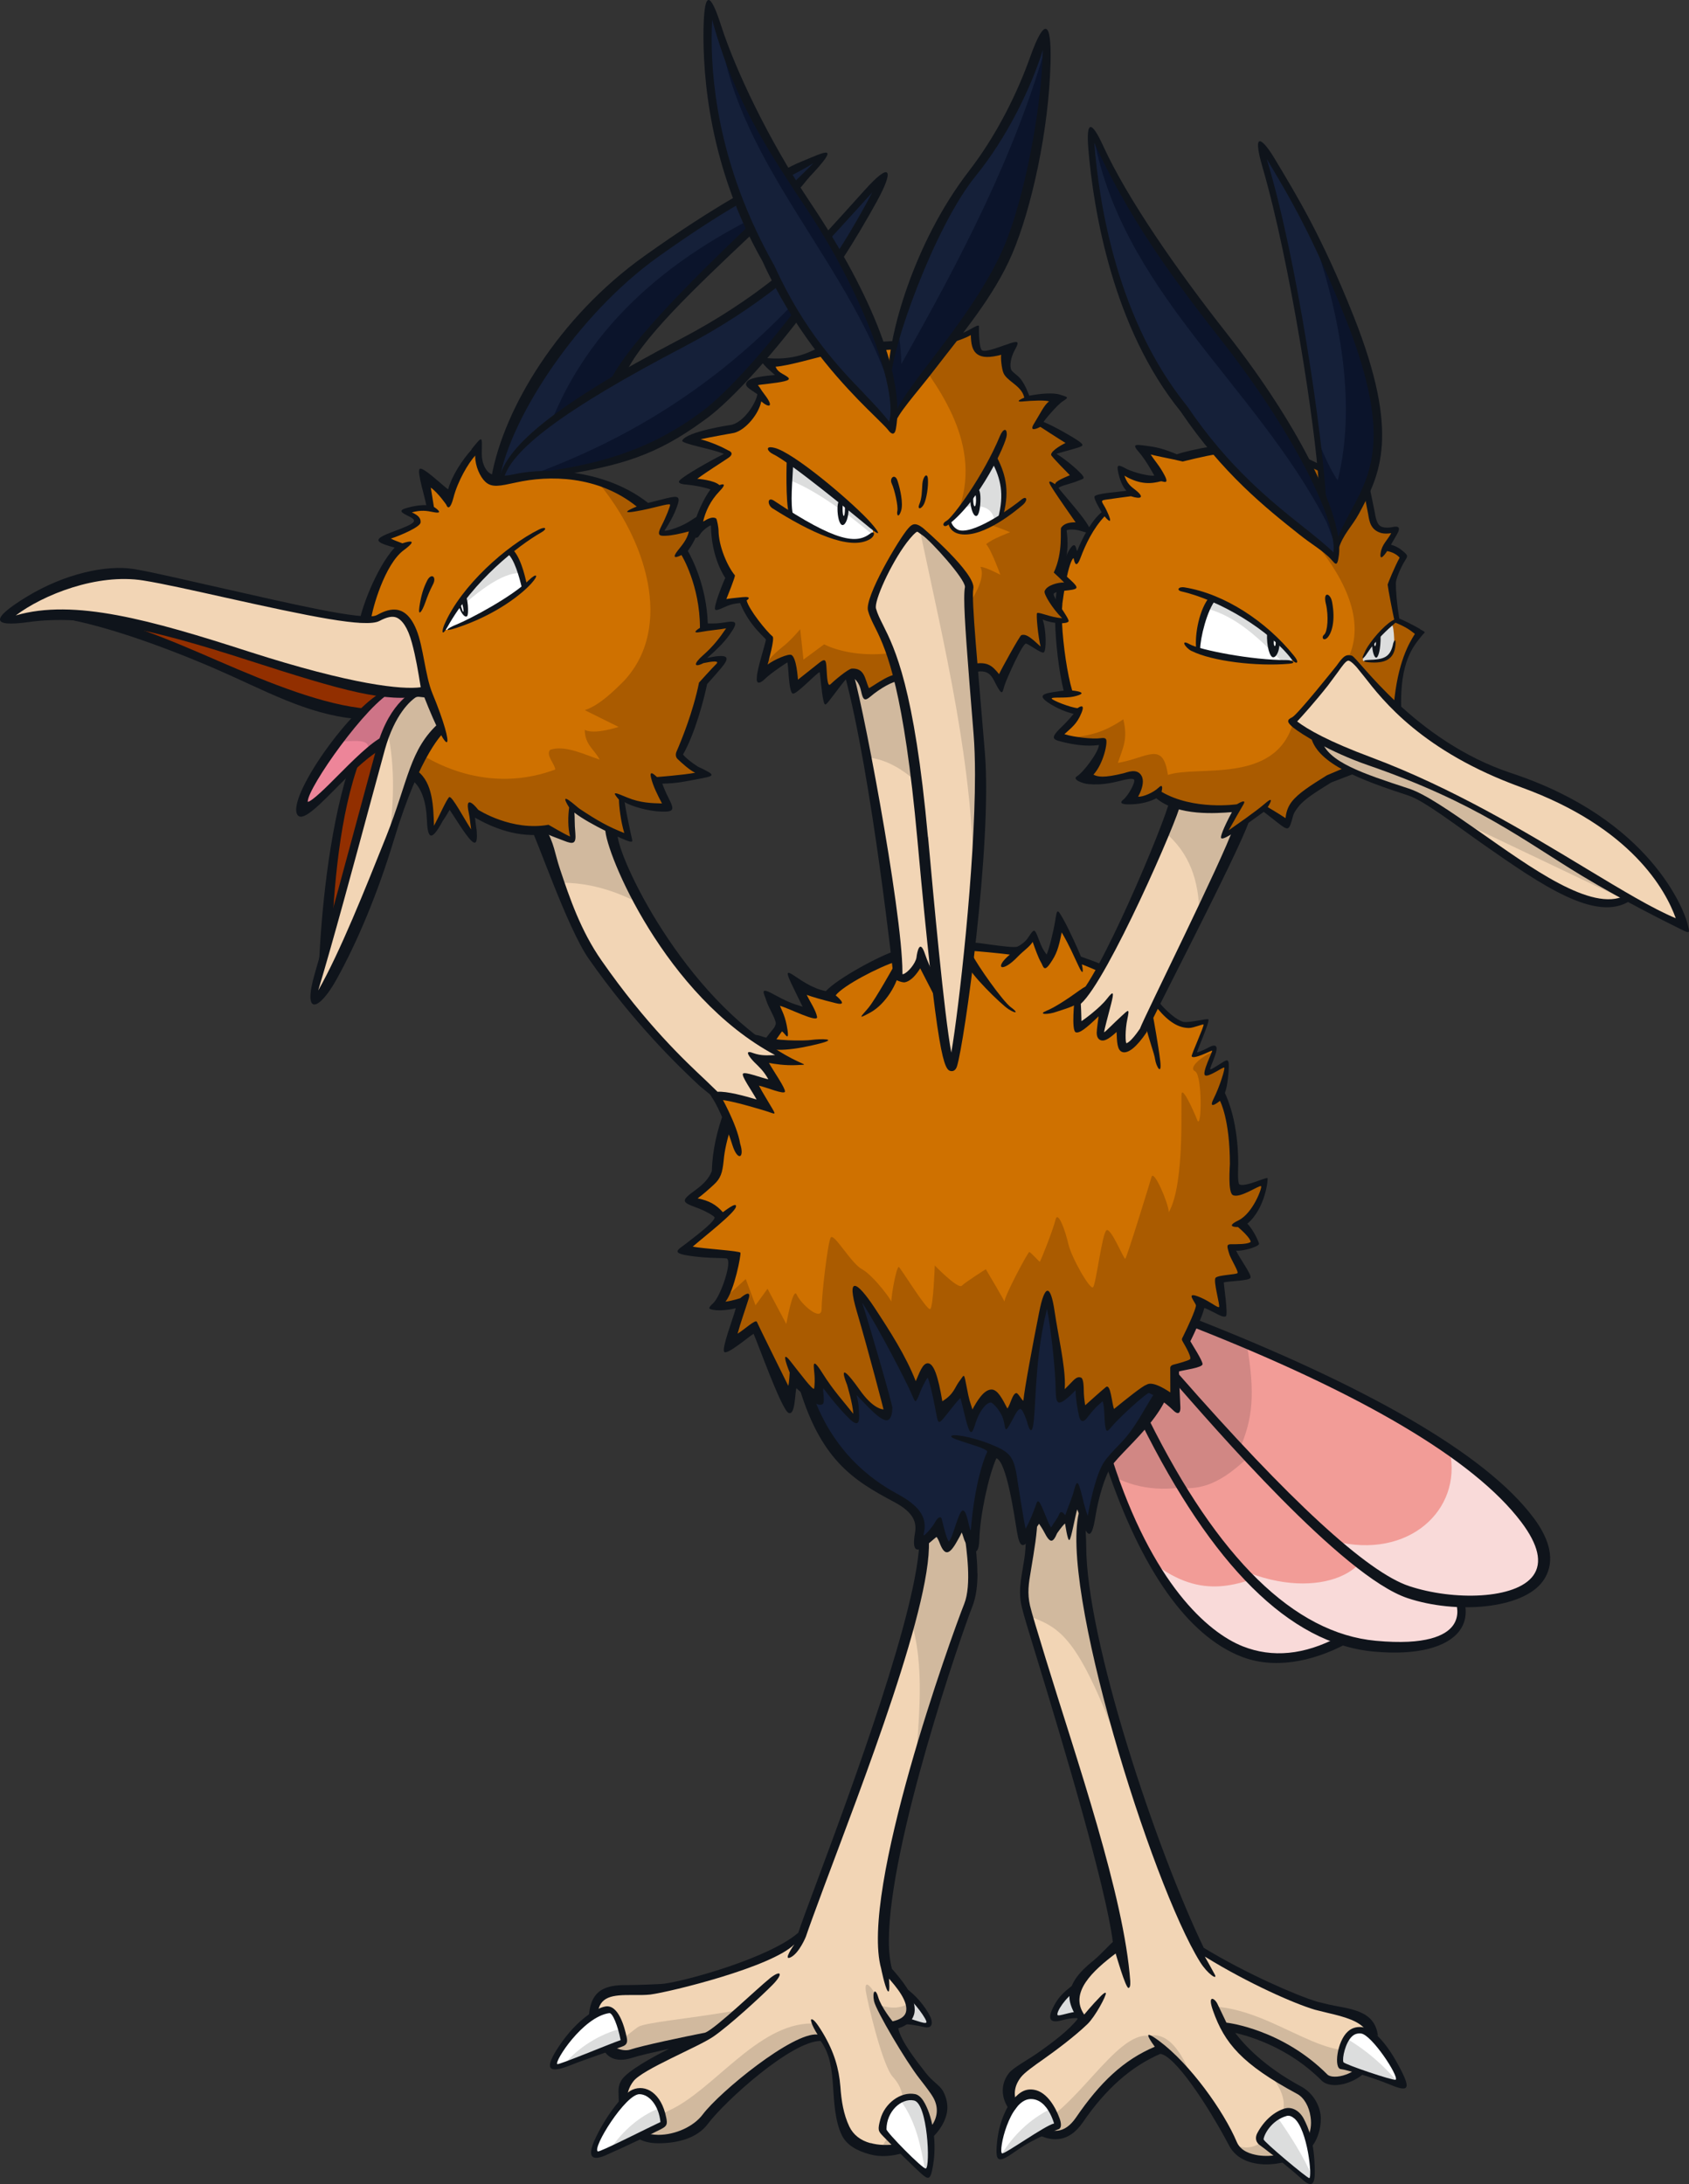 <?xml version="1.0" encoding="UTF-8"?>
<!-- Created with Inkscape (http://www.inkscape.org/) -->
<svg version="1.1" viewBox="0 0 268.99 347.77" xmlns="http://www.w3.org/2000/svg">
 <rect x="0" y="0" width="268.99" height="347.77" fill="#333333" stroke="none"/>
 <g transform="translate(38.884 30.53)">
  <path d="m143.61 196.1-5.87 5.897c1.566 4.489 12.79 41.504 36.789 28.714z" fill="#f9dad9"/>
  <path d="m164.45 219.43-20.838-23.335-5.883 5.897c0.651 1.845 2.937 9.217 7.079 16.349 7.849 6.056 13.64 3.467 19.643 1.088" fill="#f29c97"/>
  <path d="m152.16 205.68-8.553-9.576-5.87 5.897c0.188 0.504 0.478 1.434 0.904 2.658 4.038 2.123 8.978 2.364 13.52 1.024" fill="#d18784"/>
  <path d="m147.62 187.99-4.502 7.052c3.358 6.734 16.482 34.438 37.028 36.351 16.827 1.566 13.454-6.96 13.454-6.96z" fill="#f9dad9"/>
  <path d="m178.78 212.69-31.158-24.69-4.502 7.039c2.007 4.024 7.477 15.472 15.911 24.477 12.218 5.153 22.166-0.075 19.749-6.827" fill="#f29c97"/>
  <path d="m162.09 199.46-14.463-11.462-4.502 7.052c1.077 2.153 3.147 6.441 6.136 11.342 5.525 0.478 9.058-3.426 12.83-6.933" fill="#d18784"/>
  <path d="m147.38 187.64c4.941 5.605 27.147 31.41 37.918 35.009 10.771 3.584 28.276 1.566 18.62-11.223-9.642-12.79-34.106-24.012-53.616-31.636z" fill="#f9dad9"/>
  <path d="m192.01 200.56c-11.754-8.234-27.957-15.393-41.703-20.772l-2.921 7.849c3.494 3.971 15.645 18.062 26.27 27.227 11.727 3.001 20.373-4.941 18.355-14.304" fill="#f29c97"/>
  <path d="m159.7 183.6c-3.2-1.355-6.362-2.632-9.403-3.825l-2.91 7.862c1.833 2.086 6.056 6.96 11.196 12.444 2.033-4.688 2.458-8.659 1.114-16.482" fill="#d18784"/>
  <path d="m105.65 286.81c1.235 0.824 2.47 2.737 3.241 4.104 0.493 0.862 0.188 1.276-0.663 1.009-1.156-0.376-2.696-0.757-3.479-0.625z" fill="#dcdddd"/>
  <path d="m132.35 285.92c-2.921 1.792-3.878 4.29-3.505 4.834 0.384 0.531 3.865-0.809 4.622-0.339-2.138-1.845-1.114-4.489-1.114-4.489" fill="#dcdddd"/>
  <path d="m115.29 225.11c1.792-4.489 0-11.448 0.226-12.564l-3.865-1.619-3.546 1.845c0.399 2.937-0.478 8.061-2.059 14.198-4.702 18.248-15.553 45.435-17.239 50.641-4.701 4.263-20.865 8.3-24.225 8.752-3.373 0.452-8.526-1.114-8.978 3.811-0.188 2.232 0.61 3.865 1.739 4.927 1.367 1.288 3.215 1.728 4.316 1.355 1.566-0.52 10.559-2.417 10.559-2.417s-8.978 3.997-10.784 6.468c-0.636 0.888-0.998 1.833-1.088 2.801-0.188 1.739 0.478 3.546 1.766 5.272 2.018 2.696 8.752 1.566 11.448-2.018 2.417-3.226 12.949-11.316 17.358-12.63 0.504-0.151 0.945-0.226 1.261-0.151 3.358 4.263 1.34 9.868 3.584 14.583 1.077 2.232 3.305 3.147 5.644 3.305 2.575 0.188 5.286-0.572 6.694-1.513 2.696-1.792 3.599-4.489 2.244-6.959-1.34-2.47-6.734-7.849-6.946-11.21 2.59-0.584 3.001-2.033 2.537-3.599-0.625-2.086-2.801-4.383-3.441-5.153-1.675-6.016 1.024-19.258 4.383-31.636 3.415-12.564 7.504-24.225 8.407-26.482" fill="#f2d5b5"/>
  <g fill="#d1b99e">
   <path d="m61.668 296.46c1.555-0.52 7.796-1.845 10.559-2.417 2.27-0.956 4.276-2.27 5.658-4.357-7.597 1.288-14.171 1.818-15.207 2.564-1.367 0.971-3.136 2.737-5.339 2.842 1.382 1.288 3.226 1.739 4.33 1.367"/>
   <path d="m90.401 291.66c-8.659 0-15.725 10.745-22.817 13.892-1.954 1.303-4.914-0.956-7.239-2.244-0.151 1.739 0.478 3.546 1.781 5.273 2.018 2.684 8.739 1.566 11.435-2.018 2.417-3.226 12.059-11.09 18.408-13.042-0.226-0.968-0.719-1.86-1.566-1.86"/>
   <path d="m110.36 303.19c-1.34-2.47-6.734-7.849-6.96-11.222 2.601-0.572 3.016-2.018 2.537-3.588-1.367 0.956-3.016 0.904-4.555 0.425-1.024-2.511-2.632-4.609-2.391-2.417 0.151 1.314 2.601 11.9 4.303 13.759 3.998 4.396-0.572 8.686-1.886 11.515 2.59 0.188 5.299-0.572 6.707-1.513 2.696-1.792 3.584-4.489 2.244-6.959"/>
   <path d="m115.52 212.54-3.865-1.608-3.531 1.833c0.384 2.937-0.489 8.062-2.071 14.198 2.522 7.915 1.314 16.309 0.836 24.623 3.415-12.564 7.504-24.225 8.407-26.483 1.792-4.489 0-11.435 0.226-12.564"/>
  </g>
  <g fill="#fff">
   <path d="m63.242 302.38c-1.261-0.425-4.967 3.373-7.159 7.942-1.009 2.123-0.376 2.711 1.581 1.766 4.197-2.018 9.164-4.409 9.164-4.409s-0.151-4.13-3.584-5.299"/>
   <path d="m58.08 289.51c-1.329 0.188-5.711 2.948-8.115 7.198-0.678 1.197-1.05 2.379 0.862 1.54 4.356-1.897 9.722-3.573 9.722-3.573s-0.904-5.392-2.47-5.166"/>
   <path d="m106.77 303.42c2.391 0.478 3.667 11.515 2.018 12.086-2.496-1.766-7.371-6.335-7.145-7.543 0.226-1.208 1.766-5.219 5.127-4.542"/>
  </g>
  <path d="m133.53 205.28-8.141 6.149c-0.075 7.81-1.792 9.855-0.877 13.852 1.077 4.715 13.294 41.039 14.57 53.935-3.147 2.696-9.43 6.255-5.87 11.409-0.745 3.294-8.354 6.972-10.067 9.204-1.713 2.232-1.476 4.768 0.904 6.96 2.376 2.191 6.03 4.529 8.978 0.226 2.948-4.317 6.96-8.752 12.79-11.223 3.174 0.038 9.562 11.063 11.661 15.034 2.112 3.958 9.257 2.79 11.674 0.452 2.417-2.349 1.566-7.53-1.129-8.978-8.752-4.715-11.661-10.094-11.661-10.094s8.633 0.983 15.699 8.075c1.513 1.502 7.53-0.226 7.862-5.166 0.301-4.941-5.95-5.312-9.204-6.282-3.253-0.968-11.449-4.489-18.395-8.752-8.633-17.744-21.994-58.716-18.62-70.005z" fill="#f2d5b5"/>
  <g fill="#d1b99e">
   <path d="m139.31 247.44c-3.878-15.14-7.371-31.489-5.618-37.36l-0.151-4.808-8.141 6.149c-0.075 7.823-1.807 9.868-0.888 13.866 0.075 0.339 0.226 0.836 0.399 1.487 5.153 1.886 7.863 3.388 14.41 20.665"/>
   <path d="m154.54 288.97c0.851 1.434 1.54 3.332 1.54 3.332s8.912 0.877 15.977 7.968c1.502 1.513 7.531-0.226 7.863-5.153 0-0.151-0.013-0.264-0.013-0.376-6.574 4.529-15.207-5.1-25.367-5.777"/>
   <path d="m164.52 307.8c-3.746 5.87-7.172 2.748-7.039 3.016 2.097 3.971 9.257 2.801 11.674 0.452 2.406-2.349 1.566-7.53-1.129-8.978-2.406-1.288-4.356-2.632-5.937-3.905 2.842 2.937 4.781 5.884 2.432 9.416"/>
   <path d="m144.04 293.63c-5.259-0.636-11.794 12.285-18.421 14.437 2.244 1.581 5.047 2.379 7.397-1.062 2.948-4.303 6.96-8.752 12.79-11.21 0.425 0 4.383 3.614 4.901 3.958-0.851-2.007-3.027-6.986-6.667-6.123"/>
  </g>
  <g fill="#fff">
   <path d="m165.87 305.9c2.722-0.783 5.166 6.481 4.144 10.864-2.097-0.968-8.274-6.295-8.274-6.295s0.557-3.531 4.131-4.569"/>
   <path d="m177.92 292.75c1.901 0.188 5.658 5.432 6.242 7.783 0.226 0.904-0.689 0.809-1.024 0.678-3.027-1.25-8.168-2.91-8.606-2.963 0 0 0-5.83 3.388-5.498"/>
   <path d="m124.7 302.8c-1.502 0.075-4.622 4.223-4.516 9.855 0.013 0.301 0.384 0.546 0.546 0.376 0.809-0.915 7.968-4.914 8.898-5.02 0 0-1.502-5.339-4.927-5.193"/>
  </g>
  <g fill="#dcdddd">
   <path d="m66.16 305.14c-3.162 1.208-5.844 3.599-7.849 6.508 4.077-1.954 8.513-3.958 8.513-3.958s0-1.224-0.663-2.549"/>
   <path d="m60.043 292.47c-3.479 0.915-6.787 2.963-9.124 5.737 4.343-1.886 9.629-3.531 9.629-3.531s-0.188-1.05-0.504-2.206"/>
   <path d="m108.86 315.74c1.513-5.99-0.531-12.007-2.097-12.312-0.824-0.188-1.581 0.038-2.259 0.463 2.537 3.4 3.241 7.318 3.971 11.263 0 0 0.384 0.584 0.384 0.584"/>
   <path d="m161.75 310.47c1.423 1.197 3.253 2.59 7.716 6.255 0.226-0.113 0.61-0.151 0.636-0.636-1.208-3.027-3.652-6.813-5.618-9.589-2.323 1.408-2.737 3.971-2.737 3.971"/>
   <path d="m175.54 294.04c-1.009 1.634-1.009 4.224-1.009 4.224s4.941 1.408 9.868 3.588c0-0.013-0.013-0.027-0.013-0.038-2.432-3.08-5.379-5.724-8.845-7.77"/>
   <path d="m120.58 312.58c-0.113 0.188 0.188 0.399 0.437 0.113 4.184-2.711 8.619-4.715 8.619-4.715s-0.301-1.434-1.129-2.748c-3.279 1.581-6.056 4.237-7.929 7.345"/>
  </g>
  <path d="m127.84 171.55-32.061-1.167-7.185 17.252c3.731 13.852 8.46 16.708 15.26 20.427 3.64 1.98 4.37 4.276 3.441 7.331 2.458-1.566 3.068-2.18 3.068-2.18l1.766 2.801s1.728-3.226 2.206-4.223c0.463 0.956 0.983 2.869 2.007 3.52 0.452-6.508 1.193-11.967 2.775-15.114 2.91 0.678 2.91 2.47 3.588 7.185 0.678 4.715 1.566 7.398 1.566 7.398 1.487-3.305 2.123-4.303 2.696-3.362 0.678 1.114 1.566 2.696 1.566 2.696s1.566-3.599 2.696-2.47c0.226-1.129 1.34-3.584 1.34-3.584l1.954 4.17s1.197-6.867 2.989-9.562c1.792-2.696 8.5-7.73 8.062-11.608z" fill="#152039"/>
  <path d="m104 121.48c-2.801 0.862-9.483 4.954-10.771 6.681-2.59-0.437-4.954-1.513-4.954-1.513l1.476 4.157-5.565-2.217s1.728 3.667 0.862 4.741c-0.516 0.636-3.825 5.791-6.481 11.156-2.191-0.851-3.2-0.862-3.332-0.531-0.264 0.636 1.818 2.737 1.581 3.4-0.956 2.737-1.619 5.724-1.672 8.805-0.862 2.379-4.17 4.343-4.17 4.343s4.582 1.288 4.794 2.575c0.226 1.303-5.671 4.941-5.605 5.392 0.075 0.437 7.716 1.062 7.716 1.062 0.625 1.024-0.809 6.123-2.737 7.956 1.713 0.226 4.091-0.651 4.091-0.651l-1.728 6.468 3.878-2.379 5.312 11.409 0.956-3.215s2.417 2.937 3.531 2.511c0.52-0.188 0.599-1.34 0.301-3.162 1.088 1.555 3.72 4.688 5.18 6.561 0.572 0.73 0.809 0.52 0.742-0.93-0.075-1.434-0.704-4.091-0.704-4.091 2.206 2.432 4.688 5.1 5.538 4.728 0.41-0.188 0.384-1.156 0.013-2.605-1.86-6.216-5.286-16.442-4.662-16.84 0.625-0.41 7.677 10.16 9.191 15.765 0.44-1.156 1.276-3.415 2.138-3.294 0.61 0.075 1.276 2.071 1.913 6.335 2.217-1.871 3.494-3.253 3.494-3.253l1.502 4.954c1.728-4.768 3.757-5.326 5.605-0.651 1.581-3.162 1.901-2.232 3.241-1.235 0 0 0.877-10.306 3.241-17.85 0.44 1.728 2.775 11.979 1.913 16.07 1.939-1.077 3.452-3.878 3.241-2.153-0.226 1.713 0.425 4.515 0.425 4.515l3.573-3.2 1.167 3.64s5.153-4.197 5.804-4.409c0.651-0.226 4.104 2.47 4.104 2.47v-5.604l3.441-1.077-1.566-3.531s2.033-4.741 2.217-6.016c1.062 0.339 3.757 1.845 3.757 1.845l-0.745-5.312 4.104-0.704-2.138-4.423c3.799-0.452 5.166-0.075 1.487-3.825 3.226-2.165 3.812-6.786 3.812-6.786-3.053 1.235-5.087 2.643-4.887-1.619 0.376-8.181-1.939-12.06-1.939-12.06s1.114-4.927 0.715-5.113c-0.41-0.188-2.18 1.382-2.88 1.393-0.437-0.226 0.663-2.285 1.062-3.904-1.009 0.339-2.948 1.314-3.162 0.93-0.151-0.264 0.437-0.983 1.66-4.516 0.264-0.73 0.113-0.836-0.41-0.584-2.232 1.077-4.25 0.956-6.866-2.18-3.226-3.878-12.737-7.57-12.737-7.57s-1.303-3.452-3.241-6.255c-0.636 4.104-1.713 7.331-2.364 6.255-0.651-1.077-1.766-3.865-1.766-3.865s-1.25 1.928-2.323 2.349c-1.077 0.437-5.817-0.636-7.756-0.636z" fill="#cf7100"/>
  <path d="m158.72 164.35c3.226-2.153 3.812-6.787 3.812-6.787-4.901 1.581-4.994 2.364-4.888-1.619 0.226-8.181-1.939-12.059-1.939-12.059l0.678-3.825c0.264-1.288 0.151-1.766-1.182-0.663-0.546 0.301-1.22 0.915-1.66 0.704-0.399-0.188 0.478-1.634 0.783-3.121-1.593 0.546-4.077 2.47-2.88 3.068 1.182 0.599 1.062 9.549 0.339 7.756-0.715-1.792-2.18-4.914-2.458-4.303-0.264 0.599 0.636 14.238-2.071 18.992 0-1.329-2.391-6.919-2.748-5.618-0.376 1.314-3.945 12.896-4.184 13.015-0.226 0.151-2.27-5.007-2.989-4.529-0.704 0.478-1.66 8.593-2.138 9.071-0.478 0.478-3.467-4.768-3.945-6.92-0.478-2.153-1.675-5.379-2.033-3.825-0.376 1.555-2.391 6.681-2.511 6.681-0.113 0-1.434-1.54-1.672-1.54-0.226 0-4.29 7.637-3.931 7.995 0.376 0.376-2.989-5.259-2.989-5.259s-3.226 2.033-3.825 2.632c-0.599 0.599-4.303-3.226-4.303-3.226s-0.226 6.574-0.719 6.933c-0.478 0.376-4.649-6.455-5.007-6.694-0.376-0.226-1.555 6.096-1.077 5.976 0.478-0.113-2.989-4.662-4.781-5.618-1.792-0.956-4.529-5.963-5.007-5.007-0.478 0.956-1.434 9.191-1.434 11.342 0 2.153-3.347-0.836-3.945-2.27-0.599-1.434-1.675 4.662-1.675 4.662l-2.989-5.618-1.913 2.632-1.555-4.183s-3.64 3.305-4.755 4.369c1.728 0.226 4.09-0.636 4.09-0.636l-1.728 6.455 3.878-2.364 5.392 10.984 0.862-2.575s4.728 4.941 3.878-0.862c0.956 1.355 3.2 4.29 4.728 6.242 0.877 1.129 1.423-0.226 1.423-0.226l-0.678-4.024s6.8 7.717 5.299 1.675c-0.983-3.878-3.2-10.891-4.662-15.393-0.798-2.485-0.301-2.669 1.167-0.425 2.801 4.263 7.025 11.077 8.008 14.742 0.862-0.862 2.379-7.531 3.878 2.59 1.939-0.862 3.667-2.801 3.667-2.801l1.502 4.954s2.801-7.756 5.605-0.651c1.513-3.016 3.226-1.713 3.226-1.713s0.851-9.748 3.226-17.292c0.425 1.728 2.801 11.9 1.954 15.99 1.939-1.077 3.441-3.878 3.226-2.153-0.226 1.728 0.425 4.529 0.425 4.529l3.452-3.016 1.288 3.441s4.954-4.091 5.605-4.303c0.651-0.226 4.303 2.364 4.303 2.364v-5.591l3.452-1.088-1.581-3.757s1.939-3.812 2.217-5.073c0.226-0.971 3.757 1.208 3.757 1.208l-0.73-5.392 4.13-0.478-2.138-4.648c3.61-0.264 5.312-0.226 1.446-3.825" fill="#aa5b00"/>
  <path d="m39.821 47.297c0.742-10.094 12.577-28.076 25.739-37.48 14.025-10.027 19.51-11.714 24.836-14.981 1.619-0.998 2.654-0.824 0.463 1.367-9.377 9.337-28.674 26.416-32.313 34.903z" fill="#152039"/>
  <path d="m47.461 40.694 11.09-9.589c2.91-6.774 15.791-19.019 25.633-28.435-16.522 7.69-30.879 19.351-36.722 38.024" fill="#0b142b"/>
  <path d="m41.191 46.158c-0.301-3.757 5.551-10.054 28.661-22.153 21.024-10.997 26.749-22.419 32.353-26.908-4.104 10.094-21.316 33.283-29.537 38.887-13.839 10.094-25.566 8.009-31.476 10.173" fill="#152039"/>
  <path d="m45.319 45.233c3.226-0.384 15.406-0.531 27.346-9.244 6.282-4.276 17.77-18.78 24.69-29.896-13.48 17.837-29.285 30.905-52.036 39.14" fill="#0b142b"/>
  <path d="m50.62 96.286 8.168 6.03c0 3.904 9.855 26.907 27.691 35.461-1.675 1.114-4.901 0.075-4.901 0.075l3.226 4.449-4.091-0.93 2.232 4.277s-6.136-2.044-7.809-1.675c-2.232-2.417-9.682-8.168-18.767-21.197-5.578-7.995-6.88-17.478-9.669-22.126z" fill="#f2d5b5"/>
  <path d="m58.782 102.32-8.168-6.03-3.918 4.356c1.34 2.244 2.349 5.605 3.652 9.39 4.33-0.075 8.633 1.182 12.644 3.305-2.775-5.22-4.21-9.523-4.21-11.024" fill="#d1b99e"/>
  <path d="m108.1 100-3.905-23.455-8.048-0.264c1.303 2.79 8.367 40.521 7.995 48.702 1.675 1.303 3.531-2.79 3.531-2.79s1.675 3.347 2.974 5.764z" fill="#f2d5b5"/>
  <path d="m104.19 76.542-8.035-0.264c0.463 1.024 1.698 6.641 3.068 13.786 2.763 0.226 5.565 1.766 7.876 3.944z" fill="#d1b99e"/>
  <path d="m158.73 97.459-10.346-0.904c-0.93 3.162-11.9 29.75-15.804 32.539 0.557 2.79-1.303 6.322 4.276 0.557-0.188 3.531-2.044 7.437 2.605 2.79 0 2.601 0.188 6.322 3.72 1.114 1.675-4.648 12.83-25.287 15.804-34.027z" fill="#f2d5b5"/>
  <path d="m158.73 97.459-10.346-0.904c-0.226 0.715-0.941 2.654-1.992 5.233 4.329 3.479 5.671 8.181 5.724 13.175 2.854-5.87 5.605-11.728 6.866-15.433z" fill="#d1b99e"/>
  <path d="m19 68.676c0.188-1.672 2.601-9.111 5.95-12.086-0.851-0.376-1.555-0.651-2.097-0.862-1.114-0.452-0.904-0.678 0.113-1.009 5.87-1.871 5.538-2.165 2.364-3.892 2.232-1.114 4.277-0.557 4.277-0.557l-0.745-4.648 3.905 2.79s1.476-5.272 4.422-7.902c0.226 4.502 1.288 6.162 5.99 5.113 5.02-1.114 13.613-1.077 20.294 4.316 3.546-0.384 4.874-1.193 5.153-0.888 0.301 0.301-0.689 2.857-1.86 4.396-0.956 1.276 0.504 1.156 4.967-0.151 0 2.044-1.792 3.851-1.792 3.851s3.347 5.206 3.347 12.272c2.153-0.264 4.024-0.678 4.237-0.264 0.437 0.836-4.011 4.808-4.781 5.618 0 0 2.711-0.493 3.494-0.339-0.557 1.487-2.963 3.279-3.147 4.024-0.188 0.745-1.619 8.154-3.852 11.13 1.476 1.208 3.772 2.948 3.772 2.948s-4.887 1.713-7.49 0.971c-0.188 0.93 2.191 4.515 2.191 4.515s-5.445 0.075-7.49-1.593c0.151 1.367 0.504 5.1 1.114 6.069-1.156 0.264-3.253-0.798-7.384-3.546-0.904-0.599-1.156-0.851-1.487-0.636-0.772 0.888-0.075 4.927-0.075 4.927s-1.781-0.301-3.704-1.871c-6.136 1.114-12.206-2.601-12.206-2.601s-0.075 1.193 0.226 2.827c0.226 1.197-0.026 1.555-0.625 0.689-1.449-2.071-3.321-4.635-3.321-4.635l-1.927 3.147s-1.167 1.781-1.22 0.301c-0.113-2.842-0.663-7.318-2.989-9.031z" fill="#cf7100"/>
  <path d="m73.191 74.51s4.701-4.941 4.409-5.405c-0.301-0.452-2.643 0.301-4.316 0.301 0-7.066-3.347-12.272-3.347-12.272s1.382-1.781 1.382-3.811c-5.113 1.487-5.18 1.235-4.29-0.339 1.05-1.871 1.593-3.944 1.593-3.944s-1.408 0.546-4.808 0.888c-2.086-1.687-5.073-2.711-7.318-3.494 7.424 8.938 11.953 22.777 4.064 31.383-1.581 1.581-3.945 3.945-6.309 4.728 1.581 0.783 5.379 2.669 5.379 2.669s-3.798 1.276-5.379 0.478c0 2.364 1.581 3.162 2.364 4.728-2.364-0.783-5.512-2.364-7.876-1.566-0.783 0.783 0.798 2.349 0.798 3.147-8.619 3.226-17.611 0.93-24.451-4.622l1.593 4.941c2.059 1.513 2.605 2.775 2.91 8.274 0.075 1.766 0.557 1.114 1.355 0.038l1.86-3.494s1.419 2.684 2.748 4.608c1.208 1.766 1.355 0.956 1.141-0.264-0.226-1.393-0.226-2.711-0.226-2.711s5.87 3.746 12.006 2.632c1.487 1.141 3.812 1.766 3.812 1.766s-0.557-4.994 0.151-5.179c0.339-0.113 0.798 0.584 1.528 1.062 3.905 2.601 5.485 2.948 7.504 3.891-0.226-0.376-1.224-4.954-1.224-6.588 2.044 1.675 7.477 1.675 7.477 1.675s-2.296-3.652-2.123-4.582c2.601 0.745 7.61-0.757 7.61-0.757s-3.215-1.886-3.958-3.373c2.232-2.974 3.799-10.413 3.984-11.156 0.188-0.742 3.189-2.937 3.027-3.52-0.151-0.584-3.053-0.151-3.053-0.151" fill="#aa5b00"/>
  <path d="m33.633 69.26s10.718-4.702 10.97-6.402c0.264-1.687-2.244-5.711-2.244-5.711-4.449 2.737-9.044 9.562-10.054 11.7-0.504 1.062-0.301 1.193 1.329 0.41" fill="#fff"/>
  <path d="m42.363 57.144c-3.599 2.217-7.451 7.145-9.151 10.16 3.147-2.91 7.77-6.866 10.917-6.561-0.715-1.766-1.766-3.599-1.766-3.599" fill="#dcdddd"/>
  <path d="m17.581 112.71 11.342-34.013-50.827-14.277-5.937 3.147c15.791 1.66 35.129 15.978 49.446 15.42-6.136 8.181-7.809 23.242-8.367 36.629z" fill="#922f00"/>
  <path d="m23.963 83.52 3.001-3.467-4.436-0.414c-4.091 1.86-13.932 15.433-13.002 17.85 0.915 2.417 8.168-7.624 12.072-9.297z" fill="#ed8599"/>
  <path d="m23.622 83.35 3.347-3.294-4.436-0.41c-1.886 0.862-5.007 4.223-7.73 7.823 1.728 0.301 6.428-1.024 4.489 2.27 0.836-0.689 1.619-1.25 2.312-1.54z" fill="#ce7487"/>
  <path d="m28.109 79.644c1.197 0.026 3.825 4.396 3.08 6.255-4.237 2.88-10.877 29.086-17.823 40.919-1.224 2.071-2.601 1.502-1.897-0.851 3.332-11.223 8.845-32.18 10.32-37.4 2.044-7.251 6.322-8.925 6.322-8.925" fill="#f2d5b5"/>
  <path d="m28.109 79.644s-3.121 1.235-5.299 6.109c1.34 6.136 0.998 12.165 0.151 18.182 3.2-8.779 6.043-16.535 8.247-18.036 0.745-1.86-1.886-6.229-3.08-6.255" fill="#d1b99e"/>
  <path d="m28.882 79.924c-2.417 0.93-11.555-0.651-28.289-6.043-14.052-4.529-25.885-8.009-34.929-6.242-2.869 0.557-3.558-0.151-0.599-1.954 4.794-2.921 12.405-5.498 18.992-4.449 9.284 1.487 34.013 8.181 37.174 6.508 3.162-1.672 4.648-0.557 6.136 3.905 1.487 4.462 1.513 8.274 1.513 8.274" fill="#f2d5b5"/>
  <path d="m176.1 92.116c-3.347 1.235-7.424 3.693-8.765 5.472-1.197 1.581-1.182 3.241-1.182 3.241l-3.785-2.631s-2.632 1.927-4.649 3.358c-1.461 1.035-1.713 0.478-1.208-0.384 0.836-1.434 1.671-3.253 1.671-3.253s-1.208 0.301-3.358 0.264c-2.711-0.027-6.441-0.452-9.456-2.191-2.244 1.276-4.608 0.93-4.608 0.93 1.871-2.443 2.948-4.848-0.663-3.958-4.555 1.114-5.392 1.077-6.667 0.226 1.382-1.088 3.839-4.091 3.147-5.764-2.496 0.877-6.84-0.888-6.84-0.888s3.001-3.001 3.147-3.931c-1.103-0.075-2.575-0.493-3.945-1.182-1.954-0.998-1.634-1.434 0.188-1.367 0.904-0.151 1.687-0.151 2.285-0.301-2.684-10.014-1.434-18.262 0.075-21.728 0.452-0.783 0.904-0.757 1.156 0.376 0.956-2.632 2.827-5.737 4.383-7.385-0.531-0.983-1.461-1.98-0.983-2.406 1.845-0.264 5.764-0.452 5.764-0.452s-1.928-1.182-2.312-4.17c3.757 2.737 6.933 2.18 6.03 0.862-0.904-1.314-2.88-4.117-2.88-4.117s3.147 0.851 6.601 1.713c8.128-2.801 16.495-1.845 20.838 0.915 4.343 2.763 6.561 3.467 7.397-1.566 1.077 2.842 1.555 5.963 2.123 8.951 0.264 1.314-0.038 2.722 1.423 3.136 0.516 0.151 1.513 0.027 2.138-0.226 0.301-0.113 0.546-0.188 0.226 0.41-0.678 1.288-1.528 2.458-1.528 2.458 1.886 0.301 2.948 0.998 2.816 1.833-0.113 0.625-2.044 3.121-1.924 4.662 0.075 0.73 0.651 4.369 0.836 5.113 1.555 0.625 3.467 2.112 3.467 2.112-0.956 1.235-3.268 4.197-3.415 12.086z" fill="#cf7100"/>
  <path d="m183.89 68.473c-0.188-0.742-1.077-5.166-1.129-5.91 0.715-2.406 1.619-3.215 1.845-4.13 0.151-0.625-0.399-1.528-2.79-1.939 0 0 0.651-0.73 1.276-1.886 0.546-1.024 0.264-0.772-0.452-0.73-1.818 0.151-2.406 0.226-3.053-3.136-0.557-2.974-1.05-6.109-2.123-8.952-0.493 2.948-3.704 3.892-7.464 1.502-3.441-2.191-9.323-3.053-15.672-2.086 11.873 8.54 29.497 24.623 19.643 35.846-3.027 3.441-2.217 4.502-6.946 7.663-2.937 9.695-15.194 6.561-19.908 8.141-0.798-5.512-3.253-2.696-7.969-1.913 0.783-2.364 1.645-3.772 0.862-6.933-3.4 2.27-5.538 2.643-9.47 3.053 1.461 0.452 3.958 1.062 5.644 0.463 1.449 0.93-1.088 4.529-2.47 5.605 1.276 0.862 1.818 0.956 6.375-0.151 4.555-1.114 0.757 3.891 0.757 3.891s2.123 0.463 4.529-0.862c3.001 1.754 6.734 2.165 9.443 2.191 2.165 0.013 3.678-0.226 3.678-0.226s-0.824 1.129-1.461 2.285c-1.355 2.432-0.625 2.232 1.728 0.546 1.781-1.276 3.614-2.601 3.614-2.601l3.785 2.616s-0.013-1.66 1.182-3.241c1.34-1.781 4.608-3.851 8.54-5.445l7.743-9.802c0.113-9.191 3.785-12.179 3.785-12.179s-1.965-1.062-3.52-1.687" fill="#aa5b00"/>
  <path d="m116.26 75.822c2.391-0.437 2.616 0.478 4.29 2.458 0.384-1.581 2.522-5.419 3.241-6.707 0.651-1.197 1.818 0.339 3.215 1.408 0.516-0.026-0.376-5.472-0.384-5.458 1.035-0.038 4.489 1.419 4.183 0.636-0.572-1.419-2.616-3.053-2.616-4.529 1.566-1.419 5.233 0.636 1.634-3.531 0 0 1.156-3.72 0.73-6.348-0.038-0.572 1.393-0.625 3.016-0.339 0.452 0.075-4.237-5.937-4.396-6.441-0.075-0.339 3.2-1.754 3.625-1.476-0.772-1.261-1.754-2.296-3.625-3.226-1.408-0.715 1.98-1.367 2.842-2.349-1.461-0.904-3.321-2.391-5.339-3.174-0.384-0.877 1.754-2.857 2.854-3.347 0 0-0.983-1.103-4.701-0.478-0.478-2.18-2.775-3.226-3.279-4.316-0.715-1.607-0.783-2.564 0.715-3.878-6.229 2.153-5.764 0.625-5.857-2.842-2.033 1.393-8.553 2.801-10.346 2.59-2.364-0.264-13.706 0.704-15.938 1.476-1.645 0.572-5.047 1.487-6.574 1.224 0.013 1.05 1.382 1.687 2.086 2.323-0.93 0.52-4.329 0.376-4.967 1.114 0.113-0.151 1.476 1.367 1.54 1.555 0.226 0.663-1.739 4.861-4.343 5.578-0.915 0.264-6.402 0.809-6.641 1.845 1.807-0.113 4.489 1.34 5.923 2.15-0.757 0.41-5.698 3.505-6.574 4.383 1.449 0.489 3.505 0.013 4.662 1.088-1.25 1.393-3.189 4.608-2.948 6.508 0.027 0.264 2.763-2.071 2.632-0.772-0.463 4.808 2.91 7.703 2.485 8.221-0.504 0.61-1.781 4.542-1.581 4.608 0.188 0.075 1.54-0.73 3.531-0.809 0.757 3.016 3.667 5.286 4.409 6.441-0.226 1.754-1.581 4.316-1.419 6.162-0.075-0.945 2.801-2.737 3.52-3.106 2.259-1.197 1.156 3.106 1.98 4.316 0.038 0.038 3.985-3.121 4.197-3.268 0.399 0.52 0.425 3.998 0.557 4.662-0.038-0.264 3.72-3.64 4.13-3.652 1.25-0.038 2.496 2.827 2.206 3.479 2.432-1.449 3.799-2.711 4.967-2.443z" fill="#cf7100"/>
  <path d="m133.57 53.416c0.452 0.075-4.356-5.87-4.502-6.388-0.113-0.339 3.452-1.129 3.731-1.528 0.151-0.226-2.165-2.296-3.268-3.253-2.27-1.141 2.206-1.088 3.068-2.071-1.461-0.904-3.72-2.47-5.737-3.253 0.809-2.259 2.669-3.52 2.669-3.52s-0.93-1.156-4.648-0.546c-0.463-2.165-2.827-3.162-3.332-4.25-0.715-1.607-0.783-2.564 0.715-3.878-6.229 2.153-5.698 0.384-5.804-3.068-0.719 1.555-8.619 3.027-10.413 2.816-0.151-0.013-0.301-0.027-0.531-0.038 6.242 7.782 12.325 17.066 7.81 27.412 3.147 0 8.659 2.364 8.659 2.364s-3.027 1.129-3.812 1.913c0.783 0.798 2.259 4.861 2.259 4.861s-2.391-1.261-3.174-1.261c1.581 3.147-5.737 10.864-6.535 11.647-11.249 4.675-18.355 0.689-18.355 0.689l-3.294 2.432-0.52-4.848s-1.382 1.728-2.948 2.937c-1.555 1.224-3.426 3.147-3.268 4.994-0.075-0.941 2.801-2.722 3.52-3.106 2.259-1.197 1.141 3.106 1.98 4.317 0.038 0.075 3.985-3.121 4.197-3.268 0.399 0.52 0.783 3.731 0.915 4.396-0.038-0.264 3.479-3.546 3.878-3.558 1.103 0.463 2.364 3.121 2.097 3.72 1.397-1.224 3.799-2.775 4.967-2.511l12.365-1.739c2.379-0.437 2.616 0.478 4.29 2.458-0.384-1.288 3.121-5.326 3.241-6.707 0.113-1.355 1.818 0.339 3.215 1.408 0.52-0.026-0.301-5.365-0.301-5.379 1.261 0.264 4.21 1.208 3.891 0.425-0.52-1.314-2.842-3.678-2.153-4.462 2.775-1.434 4.529 0.188 1.476-3.136l0.783-5.1c-0.151-1.581-0.531-2.537 2.88-1.913" fill="#aa5b00"/>
  <path d="m163.17 74.742c-4.861-0.301-10.439-1.502-11.303-2.044-0.531-2.044 1.224-8.673 3.042-7.863 4.648 2.071 9.018 5.591 12.298 9.27 0 0 0.824 0.956-4.037 0.636" fill="#fff"/>
  <path d="m167.2 74.104c-3.279-3.678-7.65-7.198-12.298-9.27-0.651-0.301-1.303 0.384-1.833 1.461 5.127 1.329 8.58 4.914 12.232 8.513 2.443-0.075 1.897-0.704 1.897-0.704" fill="#dcdddd"/>
  <path d="m220.67 112.56c-8.58 4.303-27.864-14.437-35.448-16.92-7.57-2.47-13.812-5.113-14.277-8.155 26.469 8.832 39.883 20.095 49.725 25.075" fill="#f2d5b5"/>
  <path d="m218.4 111.34c0.557 0.478 1.103 0.968 1.645 1.476 0.226-0.075 0.425-0.151 0.625-0.264-0.73-0.376-1.487-0.783-2.27-1.224" fill="#d1b99e"/>
  <path d="m218.4 111.34c-4.038-2.27-8.726-5.392-14.609-8.859-8.154-4.794-18.607-10.253-32.844-14.994 0.463 3.042 6.707 5.684 14.277 8.154 1.754 0.584 4.144 2.018 6.867 3.852l27.957 13.321c-0.546-0.504-1.088-0.998-1.645-1.476" fill="#d1b99e"/>
  <path d="m166.72 84.421c1.954 1.702 6.043 3.838 12.537 6.269 7.358 2.748 14.596 6.149 21.011 9.709 12.644 7.026 22.737 14.357 28.78 16.402-1.182-4.383-6.415-15.712-25.447-22.618-18.076-6.561-23.454-15.924-25.859-18.567-2.391-2.643-2.406-1.224-5.326 2.47-2.921 3.678-5.698 6.335-5.698 6.335" fill="#f2d5b5"/>
  <path d="m179.22 72.444c1.566-2.522 2.417-2.974 3.215-3.64 0.809-0.678 0.73 3.614 0.73 3.614-0.339 2.312-3.001 2.522-4.077 2.417-1.077-0.113-1.434 0.151 0.151-2.391" fill="#dcdddd"/>
  <path d="m99.298 52.691c-2.47-2.669-12.312-9.576-12.312-9.576s-0.851 7.769 0.41 8.593c3.931 2.575 9.669 4.941 11.94 3.332 0 0 1.833-0.301-0.038-2.349" fill="#fff"/>
  <path d="m99.298 52.691c-2.47-2.669-12.312-9.576-12.312-9.576s-0.151 1.25-0.226 2.79c3.746 1.303 9.35 5.299 13.281 8.686 0.188-0.339 0.151-0.915-0.745-1.901" fill="#dcdddd"/>
  <path d="m119.43 42.722c1.965 2.123 2.232 8.407 0.678 9.35-4.051 2.443-6.282 3.2-7.756 0.715z" fill="#fff"/>
  <path d="m119.52 52.416c0.188-0.113 0.399-0.226 0.599-0.339 1.449-0.877 1.208-7.637-0.678-9.35l-5.326 7.584c2.033-0.339 4.914-0.824 5.405 2.112" fill="#dcdddd"/>
  <path d="m105.49 54.854c-2.537 3.042-5.976 9.988-5.498 11.687 1.197 4.303 5.498 6.016 8.247 36.271 1.382 15.26 3.614 39.538 4.649 36.271 1.024-3.268 5.153-37.984 3.944-52.766-1.197-14.782-1.713-21.489-1.367-23.216 0.339-1.713-6.016-8.247-7.052-8.938-1.035-0.689-1.208-1.367-2.921 0.689" fill="#f2d5b5"/>
  <path d="m116.83 86.315c-1.208-14.782-1.713-21.489-1.382-23.202 0.339-1.728-6.016-8.261-7.039-8.951-0.376-0.226-0.61-0.463-0.862-0.584 3.971 18.833 8.752 38.17 8.646 57.587 0.715-9.27 1.129-18.753 0.636-24.849" fill="#d1b99e"/>
  <path d="m173.24 52.327 0.824 4.276c2.259-7.955 11.9-11.687 1.98-36.616-5.034-12.657-8.646-18.912-12.218-24.902-1.303-2.18-2.285-2.406-1.476 0.301 4.794 15.964 8.765 42.872 9.323 52.593z" fill="#152039"/>
  <path d="m176.05 19.989c-2.417-6.069-4.502-10.665-6.415-14.477 4.502 12.365 7.743 27.571 4.529 40.441-1.141-1.513-2.711-5.193-3.358-6.893 0.437 3.64 0.745 6.721 0.877 8.912l1.634 4.728 0.678 3.838c2.485-7.663 11.966-11.621 2.059-36.55" fill="#0b142b"/>
  <path d="m173.86 58.765c1.713-3.785-5.326-19.802-18.076-36.005-9.722-12.351-14.53-19.762-20.705-32.114-0.226 8.221 2.632 29.192 14.583 43.921 9.576 14.198 19.948 19.47 24.198 24.198" fill="#152039"/>
  <path d="m174.16 57.468c0.463-5.671-6.774-19.975-18.368-34.704-9.483-12.046-15.393-20.533-20.679-32.579 4.144 25.38 25.819 40.282 37.28 62.448 0.599 1.513 1.208 3.136 1.766 4.835" fill="#0b142b"/>
  <path d="m103.41 33.295-0.651-4.728c0-4.808 6.508-23.216 13.215-31.477 6.707-8.247 9.602-16.336 11.382-21.595 1.208 9.456-2.138 25.128-5.711 33.469-5.153 12.032-17.358 23.893-18.222 28.183z" fill="#152039"/>
  <path d="m104.66 27.431c0-1.818-0.226-3.531-0.478-5.206-0.704 2.522-1.502 5.313-1.502 6.535l0.73 3.678v3.678c1.434-3.279 13.082-15.127 18.235-27.16 3.136-7.318 6.322-22.844 6.242-32.924-5.007 17.956-13.773 34.677-23.229 51.398" fill="#0b142b"/>
  <path d="m102.75 37.561c2.711-4.051-2.417-20.015-12.909-35.647-8.752-13.069-11.249-19.151-15.579-31.357-1.382 10.811 0.226 24.995 9.562 41.49 7.079 15.592 15.512 20.148 18.926 25.513" fill="#152039"/>
  <path d="m89.843 1.909c-7.398-11.037-11.143-17.651-14.091-27.439 2.869 21.648 21.383 37.333 27.771 58.703-0.73-7.013-5.698-19.351-13.68-31.264" fill="#0b142b"/>
  <g fill="#0f141b">
   <path d="m137.35 202.96c5.551 16.455 12.869 26.881 21.383 30.255 5.1 2.033 11.183 0.983 16.894-2.059l-1.408-1.024c-5.365 2.842-10.466 3.347-15.181 1.476-5.591-2.217-14.436-10.027-20.785-29.776z"/>
   <path d="m142.87 196.04c11.249 22.645 23.574 35.155 37.015 36.404 6.999 0.651 11.727-0.715 13.666-3.305 1.698-2.27 0.715-4.848 0.678-4.954l-1.25 0.493c0.026 0.075 0.757 2.007-0.504 3.667-1.141 1.502-4.183 3.136-12.272 2.379-12.949-1.208-25.101-13.069-36.138-35.275z"/>
   <path d="m150.83 180.67c27.107 10.638 45.063 21.21 52.567 31.157 2.722 3.614 3.373 6.468 1.913 8.5-2.748 3.825-12.723 4.038-19.789 1.687-6.68-2.232-19.058-13.613-36.776-33.841l-1.009 0.888c6.667 7.597 27.16 31.41 37.559 34.877 7.703 2.564 18.315 1.766 21.542-2.711 1.261-1.754 2.338-5.034-1.555-10.173-7.663-10.16-26.616-20.904-53.962-31.636z"/>
   <path d="m105.36 287.24c1.261 0.836 3.558 3.984 3.279 4.276-0.301 0.301-2.349-0.689-3.347-0.745-0.226-0.013-0.463 1.035-0.463 1.035 0.651-0.113 2.349 0.151 3.531 0.437 0.798 0.188 1.513-0.151 0.956-1.581-0.888-1.833-2.549-3.693-4.024-4.675z"/>
   <path d="m129.26 288.33c-1.355 2.285-1.25 3.426 0.888 2.842 1.088-0.301 2.364-0.504 3.174-0.264 0 0-0.188-1.088-0.463-1.103-1.103-0.075-3.189 0.798-3.321 0.504-0.226-0.463 1.261-2.831 3.08-3.945l-0.546-0.877c-1.513 1.129-2.296 1.965-2.816 2.857"/>
   <path d="m83.683 284.51c-1.886 1.487-8.58 7.955-10.253 8.606-3.268 0.651-9.934 2.033-11.966 2.711-0.599 0.188-1.581 0.113-2.549-0.425-0.463 0.339-1.024 0.478-1.634 0.531 1.114 1.939 3.279 1.608 4.595 1.167 0.888-0.301 3.358-0.862 5.804-1.408-2.816 1.393-6.495 3.494-7.451 4.808-0.836 1.141-0.572 2.018-0.572 3.347 0 0.339 0.038 0.689 0.075 1.035 0.437-0.425 0.904-0.824 1.25-1.276 0.038-0.877 0.301-1.807 0.983-2.711 1.382-1.901 10.227-5.419 12.737-7.132 2.522-1.713 7.796-6.561 9.496-8.3 1.702-1.754 1.355-2.443-0.531-0.956"/>
   <path d="m108.97 213.85s-1.423-0.026-1.423 0.531c0 10.811-11.023 40.428-16.455 55.037-1.382 3.704-2.379 6.375-2.842 7.796-4.596 3.998-17.704 7.624-21.29 8.102-0.742 0.113-4.688 0.226-5.591 0.226-2.963-0.027-6.016 0.188-6.428 4.569-0.027 0.41-0.038 0.798-0.013 1.156 0.437-0.226 0.904-0.452 1.34-0.715 0.013-0.113 0-0.188 0.013-0.301 0.264-2.948 2.323-3.147 5.698-3.121 0.915 0.013 1.86 0.013 2.696-0.075 3.309-0.437 19.338-4.383 22.95-7.995 0 0-1.939 2.737-0.572 2.059 1.367-0.689 2.406-3.279 2.406-3.279 0.437-1.329 1.513-4.237 2.88-7.929 5.751-15.459 17.916-46.471 16.628-56.033"/>
   <path d="m116.77 219.99c0-2.007-0.226-3.932-0.425-5.366-0.075-0.689-1.792-2.312-1.634-0.998 0.339 2.632 1.182 8.181-0.038 11.236-2.033 5.1-16.654 45.714-13.228 58.052 0 0 0.572 2.857 1.024 3.546 0.463 0.678 0.226-1.939 0.226-1.939 0.998 1.141 3.253 3.693 2.669 5.432-0.226 0.651-0.915 1.103-2.097 1.367 0 0-1.818-2.232-2.285-3.838-0.452-1.593-0.983-0.904-0.663 0.636 0.339 1.54 5.034 9.496 7.198 12.272 0.941 1.208 1.845 2.364 2.259 3.121 0.877 1.593 0.663 3.305-0.516 4.741 0.113 0.572 0.075 1.193 0.013 1.86 1.634-1.393 2.722-3.373 2.722-5.047 0-0.888-0.226-1.781-0.704-2.658-0.463-0.851-1.687-1.528-2.711-2.842-1.792-2.296-3.971-5.1-4.409-7.132 1.303-0.41 2.153-1.088 2.47-2.071 0.113-0.301 0.151-0.61 0.151-0.941 0-2.285-2.285-4.914-3.452-6.269 0 0-0.113-0.113-0.188-0.226-0.301-1.208-0.478-2.696-0.478-4.409 0-15.499 11.714-49.273 13.268-53.165 0.651-1.619 0.851-3.52 0.851-5.366"/>
   <path d="m99.748 310.72c-1.608-0.437-2.737-1.34-3.373-2.654-0.93-1.965-1.261-4.104-1.419-6.348-0.226-2.869-0.983-5.498-2.763-8.5-1.197-1.992-1.66-2.338-1.901-2.191-0.075 0.075 0.027 0.798 1.024 2.391-3.931-0.399-15.565 9.111-18.288 12.737-1.434 1.913-4.343 3.241-7.066 3.241-0.851 0-1.607-0.151-2.206-0.399-0.463 0.264-0.877 0.546-1.288 0.809 0.877 0.61 2.071 0.93 3.494 0.93 3.121 0 6.176-0.824 7.849-3.042 2.801-3.731 13.361-13.241 17.996-13.255 1.581 2.165 1.807 4.701 1.992 7.398 0.151 2.259 0.301 5.379 1.367 7.57 0.783 1.66 2.485 2.537 4.449 3.083 1.754 0.489 3.678 0.301 5.392-0.226-0.376-0.425-0.73-0.915-1.088-1.382-1.382 0.188-2.869 0.188-4.17-0.188"/>
   <path d="m62.953 302.92c1.593 0.013 3.095 1.871 3.347 4.436-1.303 0.584-9.775 4.887-9.974 4.675-0.956-0.52 4.423-9.124 6.627-9.111m-1.129-0.704c-1.66 0.715-4.542 4.715-6.016 8.035-1.024 2.296-0.851 3.72 2.364 2.123 2.827-1.235 6.681-3.106 8.221-3.891 0.93-0.478 1.05-0.757 0.824-1.845-0.772-3.891-3.279-5.352-5.392-4.423"/>
   <path d="m58.151 290.01c0.52-0.075 1.355 1.965 1.807 4.303-1.434 0.463-9.934 4.024-10.094 3.812-0.478-0.399 4.064-7.517 8.287-8.115m2.79 3.945c-0.376-1.818-1.355-5.392-3.452-4.994-1.739 0.339-5.073 2.601-7.809 7.039-1.649 2.684-1.393 3.757 2.138 2.364 2.763-1.088 6.973-2.485 8.381-3.027 0.651-0.226 0.904-0.584 0.742-1.382"/>
   <path d="m106.67 303.92c2.191 0.425 2.632 10.558 1.897 10.837-0.493 0.113-6.269-5.777-6.269-6.242 0-2.842 2.338-5.007 4.37-4.595m-5.339 2.974c-0.478 1.754-0.339 1.901 0.41 2.696 1.634 1.713 5.272 5.259 6.096 5.976 1.024 0.915 1.393 0.998 1.713-0.452 1.024-4.675-0.075-9.071-1.367-11.117-0.399-0.625-0.836-0.983-1.314-1.088-2.349-0.463-4.874 1.513-5.538 3.984"/>
   <path d="m164.68 312.58c-1.024 0.188-2.123 0.226-3.174 0.075-1.141-0.188-2.79-0.625-3.426-2.138-2.059-4.874-7.424-12.404-12.338-16.057-1.303-0.971-1.939-1.261-1.713-0.689 0.226 0.572 0.998 1.593 0.998 1.593-4.954 2.097-8.712 5.658-12.551 11.275-0.877 1.276-1.86 1.98-2.937 2.097-0.478 0.038-1.009-0.013-1.555-0.188-0.61 0.264-1.261 0.425-1.845 0.636 1.261 0.719 2.432 1.009 3.558 0.877 1.476-0.151 2.775-1.062 3.878-2.669 3.652-5.326 7.69-8.885 12.325-10.89 2.217 0.226 7.278 7.636 10.984 14.636 0.824 1.54 2.338 2.522 4.409 2.842 1.314 0.226 2.775 0.113 4.144-0.188-0.264-0.41-0.493-0.836-0.757-1.193"/>
   <path d="m140.82 286.01c0.226-0.027 0.339-0.339 0.301-1.077-0.968-13.547-8.553-35.302-13.48-51.398-1.288-4.237-2.232-7.292-2.485-8.407-0.452-2.007-0.226-3.467 0.151-5.658 0.557-3.388 0.998-5.87 1.024-8.221l-1.807 1.928c-0.038 3.584-0.226 4.17-0.531 6.069-0.226 1.367-0.425 2.511-0.425 3.704 0 0.772 0.075 1.581 0.301 2.485 0.264 1.156 1.208 4.223 2.511 8.486 3.985 13.029 10.851 35.939 11.967 44.758-0.339 0.264-1.927 1.992-2.974 2.869-1.05 0.877-3.944 3.053-3.944 5.937 0 0.971 0.572 2.285 1.314 3.452-1.329 1.713-3.772 3.599-6.176 5.286-1.728 1.224-4.077 2.443-4.781 3.358-1.555 2.018-1.141 4.462 0.504 6.335 0.339-0.376 0.678-0.783 0.941-1.25-0.783-1.461-0.651-2.989 0.463-4.436 0.584-0.757 2.071-1.807 3.64-2.91 1.766-1.25 4.795-3.479 6.946-5.538 1.288-1.235 3.068-4.622 2.948-4.941-0.038-0.151-0.264-0.075-0.757 0.41-1.555 1.593-2.684 2.989-2.684 2.989-2.428-3.52 1.423-7.012 5.007-9.722 0 0 1.593 5.538 2.044 5.485"/>
   <path d="m176.9 299.06c-0.557 0.384-1.077 0.61-1.367 0.715-1.419 0.531-2.616 0.41-3.001 0.027-7.145-7.172-15.738-8.235-16.097-8.274 0 0-0.998-2.097-1.446-3.016-0.452-0.915-1.634-1.513-0.678 1.141 1.818 5.14 4.569 8.473 13.401 13.228 1.077 0.584 1.886 1.98 2.123 3.652 0.188 1.224 0 2.376-0.463 3.279 0.151 0.584 0.301 1.129 0.478 1.675 1.303-1.434 1.781-3.838 1.581-5.286-0.301-2.112-1.619-3.704-3.095-4.503-5.95-3.2-9.124-6.707-10.506-8.54 2.748 0.636 8.699 2.511 13.759 7.583 0.851 0.862 2.59 0.971 4.422 0.264 0.798-0.301 1.634-0.772 2.364-1.423 0.188-0.188-1.288-0.678-1.476-0.546"/>
   <path d="m172.79 288.66-1.886-0.463c-3.294-0.983-11.368-4.502-18.076-8.579-7.45-15.42-18.726-48.968-18.726-64.068 0-1.807-0.264-3.095 0.113-4.29l-1.156-1.367c-3.494 11.701 11.435 59.553 19.191 71.997 1.197 1.913 2.827 2.948 2.338 1.992-0.504-0.956-1.593-2.869-1.593-2.869 7.145 4.383 14.277 7.49 17.531 8.46l1.98 0.489c2.816 0.651 5.153 1.314 6.189 2.827 0.757 0.113 1.367 0.452 1.871 0.915-0.425-4.277-4.688-4.343-7.769-5.047"/>
   <path d="m167.22 306.75c2.153 1.792 2.91 9.43 2.417 9.536-0.264 0.075-7.278-5.791-7.278-6.176 0-0.572 1.114-2.989 3.652-3.72 0.376-0.113 0.809 0.027 1.208 0.376m-1.502-1.566c-1.54 0.463-3.2 1.754-4.343 3.878-0.678 1.261 0.339 1.928 0.339 1.928 0.038 0 4.662 3.505 6.588 5.299 1.619 1.502 2.232 1.22 2.206-1.088-0.038-4.874-1.077-7.025-1.713-8.3-0.663-1.34-1.913-2.059-3.083-1.713"/>
   <path d="m176.45 293.71c0.399-0.376 0.862-0.504 1.419-0.452 1.675 0.151 6.056 6.787 5.525 7.358-0.264 0.226-8.181-2.443-8.327-2.801-0.226-0.584 0.301-3.121 1.382-4.104m-0.689-0.757c-1.713 1.555-2.244 5.857-1.103 5.976 0.862 0.075 5.206 1.382 7.637 2.391 2.963 1.235 3.588 0.998 1.98-2.165-2.244-4.422-4.515-6.747-6.295-6.919-0.862-0.075-1.607 0.151-2.217 0.715"/>
   <path d="m120.7 312.34c-0.625-0.301 1.141-8.5 4.489-8.646 0.73-0.027 1.34 0.226 1.845 0.625 1.114 0.877 1.713 2.47 1.954 3.268-1.382 0.264-7.955 4.994-8.287 4.755m9.164-5.565c-0.572-1.593-1.939-4.223-4.104-4.569-1.66-0.264-2.628 0.783-3.546 1.833-0.625 0.719-2.007 3.136-2.323 6.667-0.301 3.241 0.226 3.241 3.215 1.129 2.801-1.98 6.535-3.332 6.574-3.332 0 0 0.757-0.113 0.188-1.728"/>
   <path d="m88.115 189.39c3.494 12.511 8.898 15.778 15.419 19.245 3.268 1.739 3.573 3.358 3.294 4.98-0.599 3.452 0.663 2.974 2.564 1.303 0.384-0.339 0.689-0.584 0.877-0.73 0.188 0.226 0.376 0.636 0.546 1.088 0.757 1.913 1.487 1.818 2.711-0.376 0.264-0.478 0.531-0.904 0.745-1.408 0.013-0.038 0.188 0.425 0.399 1.114 0.301 0.93 2.312 3.891 2.417-0.013 0.113-3.918 1.487-10.213 2.711-12.936 1.649 0.546 2.884 9.297 3.279 11.701 0.437 2.632 1.05 2.948 2.522 0.301 0.339-0.61 0.61-1.024 0.998-1.566 0.151 0.226 0.557 0.824 0.809 1.314 0.941 1.845 1.393 1.781 2.071 0.188 0.546-0.783 1.114-1.487 1.261-1.528 0.013 0.013 0.384 2.722 0.678 2.616 0.301-0.075 0.983-4.17 1.261-4.874 0.226 0.531 0.437 1.129 0.689 1.818 1.024 2.88 1.645 2.857 2.206-0.689 0.452-2.827 1.476-6.402 2.496-7.929 0.516-0.772 1.528-1.818 2.601-2.937 2.632-2.722 5.034-5.312 6.282-8.234 0 0-1.965-0.531-2.018-0.452-1.25 1.807-2.895 5.339-5.233 7.756-1.167 1.208-2.165 2.244-2.748 3.121-1.224 1.845-2.123 5.91-2.601 8.566-0.572-1.502-0.704-2.537-1.156-4.117-0.44-1.581-0.663-1.34-1.009 0-0.339 1.34-1.009 2.763-1.408 4.011-0.075 0-0.625-0.971-0.956-0.188-0.339 0.798-0.824 1.314-1.314 2.15-0.452-0.783-0.188-0.188-1.171-2.601-0.983-2.406-1.009-1.566-1.355-0.663-0.339 0.888-0.704 1.954-1.528 3.467-0.301-1.25-1.288-7.637-1.288-7.637-0.546-3.958-1.167-4.542-4.25-5.804-3.08-1.25-6.441-1.792-6.295-1.235 0.151 0.557 5.923 1.781 5.711 2.443-0.783 1.634-2.086 5.923-2.605 12.484-0.301-0.188-0.557-3.042-1.235-3.162-0.678-0.113-1.581 4.303-2.259 4.954-0.463-0.584-0.941-2.88-1.129-3.573-0.188-0.678-0.783-0.075-1.077 0.493-0.301 0.584-1.167 1.66-1.871 2.217 0.113-0.531 0.226-1.05 0.226-1.555 0-1.66-0.904-3.294-4.197-5.087-2.616-1.434-10.2-5.671-13.799-16.389z"/>
   <path d="m133.26 121.77c-0.339-0.877-1.939-4.449-2.869-6.056-0.915-1.607-0.93-1.446-1.208 0.264-0.264 1.713-0.998 4.662-1.382 5.485-0.531-0.704-0.757-1.088-1.288-2.511-0.678-1.818-0.715-1.581-1.739-0.075-0.452 0.651-1.288 1.193-1.634 1.329-0.478 0.188-2.654-0.113-4.09-0.301-1.329-0.188-2.575-0.376-3.415-0.376v1.34c0.73 0 5.087 0.425 6.309 0.599-2.59 2.153-1.288 3.016 1.288 0.301 0.904-0.93 1.833-1.513 2.349-2.323 0.384 1.114 0.915 2.564 1.314 3.241 0.376 0.599 0.437 1.675 1.446 0.226 1.024-1.476 1.355-2.406 1.86-4.98 1.355 2.323 1.792 3.505 2.763 5.512 0.971 2.007 0.452-0.425 0.452-0.425 0.027 0.013 1.088 0.41 2.575 1.077 0.301-0.301 0.651-0.636 0.824-0.956-1.502-0.663-3.042-1.156-3.558-1.355"/>
   <path d="m85.568 133.75c0.264-0.339 1.303 2.007 0.971-0.264-0.339-2.259-0.888-3.016-1.208-3.865 1.593 0.463 6.109 2.79 5.91 1.754-0.188-1.05-1.156-2.458-1.645-3.494 0.941 0.339 2.349 0.757 4.608 1.314 2.259 0.572 0-1.235 0-1.235 1.182-1.566 6.973-4.569 9.695-5.405l-0.075-1.728c-2.643 0.824-9.323 4.436-11.183 6.455-2.323-0.437-4.29-1.992-5.246-2.59-0.904-0.557-1.167-0.572-0.264 1.355 0.904 1.913 1.303 2.643 1.807 3.72-1.619-0.489-2.47-0.798-4.728-2.033-2.259-1.235-1.355 0-1.024 1.129 0.376 1.156 1.476 2.816 1.476 3.584 0 0.226-0.264 0.678-0.264 0.678-0.489 0.584-1.024 1.261-1.581 2.007 0.437 0.339 0.836 0.678 1.235 0.904 0.93-1.434 1.566-2.296 1.566-2.296"/>
   <path d="m162.94 157.07c-0.151-0.226-3.546 1.487-4.436 0.983-0.339-0.188-0.188-2.88-0.188-3.268 0-6.561-1.702-10.399-2.123-11.276 0.188-0.546 0.452-1.449 0.599-3.64 0.113-1.818-0.151-1.781-1.009-1.224-1.062 0.663-1.766 1.156-1.924 1.088-0.113-0.075 0.376-1.062 0.742-2.138 0.572-1.54 0.264-2.044-1.077-1.303-0.851 0.478-1.754 0.783-1.766 0.745-0.075-0.151 2.059-4.887 1.807-5.246-0.151-0.226-3.095 0.61-4.024 0.376-1.088-0.301-2.684-1.728-3.72-2.963-0.151-0.188-0.41 0.151-0.625 0.557 0.075 0.113 0.188 0.226 0.301 0.339 1.807 2.165 3.373 3.042 4.954 3.053 0.757 0 2.244-0.663 2.338-0.546 0.151 0.188-1.98 4.834-1.886 5.047 0.226 0.599 3.147-0.945 3.268-0.904 0.113 0.075-1.713 3.599-1.129 3.945 0.546 0.339 2.842-1.367 3.042-1.235 0.188 0.075-0.678 2.937-1.687 4.954-1.024 2.033 1.009 0.339 1.009 0.339 0.027 0.038 1.581 2.937 1.581 10.054 0 0.376-0.339 4.489 0.452 4.941 1.103 0.625 4.237-1.619 4.515-1.408 0.226 0.151-1.276 4.303-3.599 5.445-2.338 1.129-0.075 1.062-0.075 1.062 1.886 1.619 2.018 2.244 2.018 2.349-0.188 0.226-0.956 0.376-2.379 0.384-1.434 0.013-1.593-0.188-0.968 1.739 0.399 0.968 1.367 2.537 1.261 2.842-0.075 0.264-3.042 0.301-3.494 0.757-0.452 0.452 0.783 4.542 0.531 4.675-0.264 0.113-1.367-0.851-2.895-1.513-2.816-1.235-0.704 0.851-0.772 1.303-0.113 0.772-1.22 3.215-2.044 4.874-0.226 0.425-0.264 0.478-0.027 0.888 0.463 0.783 1.446 2.522 1.114 2.763-0.301 0.226-1.818 0.651-2.632 0.851-0.301 0.075-0.504 0.264-0.504 0.531 0 0.809 0.013 2.722 0.013 3.891-3.016-2.007-3.625-1.276-3.865-1.193-0.584 0.188-3.2 2.27-5.1 3.825-0.376-0.968-0.52-4.104-1.303-3.479-0.772 0.625-2.323 2.033-3.294 2.895-0.113-0.715-0.226-1.634-0.226-2.458 0-0.264-0.013-1.766-0.41-1.939-0.584-0.264-1.024 0.188-1.713 0.915-0.264 0.264-0.572 0.61-0.915 0.915 0.013-0.264 0.038-0.531 0.038-0.836 0-3.121-1.088-7.782-1.634-11.501-0.663-4.556-1.593-4.343-2.458 0.038-1.024 5.113-2.349 12.245-2.522 14.131-0.264-0.038-0.836-1.288-1.156-1.208-0.625 0.151-0.888 1.807-1.393 2.458-0.798-1.528-1.54-3.042-2.549-3.027-1.276 0.027-2.391 2.033-3.016 3.174-0.452-1.476-0.478-1.25-0.93-3.625-0.452-2.364-0.339-1.913-1.129-0.904-0.783 1.024-0.851 2.071-2.737 3.226-0.678-4.064-1.367-5.91-2.217-6.043-0.956-0.151-1.513 1.792-2.018 2.842-1.555-4.011-4.144-8.022-6.588-11.741-2.775-4.183-4.515-5.193-2.79 0.663 1.845 6.255 4.263 15.553 4.25 15.579-0.572-0.038-1.954-0.504-3.785-3.095-4.064-5.711-2.033-0.862-2.033-0.862s0.93 3.083 0.998 4.648c-1.513-1.939-3.147-3.652-4.941-6.521-1.807-2.869-1.303-0.904-1.224 0.489 0.075 1.382-0.075 2.044-0.075 2.044-0.301 0.151-1.965-2.086-3.772-4.383-1.807-2.296-0.113 1.807-0.113 1.807s-0.075 1.619-0.226 2.112c-1.088-2.206-4.794-9.669-4.994-10.173-0.188-0.504-1.939 1.182-3.08 1.871 0.493-1.818 1.193-3.731 1.754-5.538 0.572-1.807-1.329-0.113-1.329-0.113-0.026 0-1.156 0.399-2.349 0.557 1.434-1.807 2.496-7.504 2.379-7.796-0.113-0.301-5.91-0.636-7.597-0.968 1.807-1.581 6.654-5.326 6.88-6.335 0.226-1.009-2.059 0.888-2.086 0.851-1.062-1.208-2.18-1.833-4.011-2.206 0.783-0.557 1.86-1.513 2.549-2.153 1.129-1.024 1.393-1.913 1.593-3.851 0.151-1.739 0.599-3.573 1.197-5.379-0.339-0.836-0.851-1.671-1.103-2.511-1.114 2.974-1.886 6.202-1.98 9.562-0.44 1.141-1.329 2.071-2.47 2.91-2.417 1.754-2.47 1.98-0.013 2.88 1.355 0.489 2.763 1.276 2.937 1.581-0.075 0.636-1.913 2.138-4.529 4.144-1.329 1.009-2.458 1.502 0.376 1.939 2.816 0.452 5.498 0.339 6.083 0.452 0.904 0.452-0.956 5.99-2.165 7.119-0.437 0.399-0.61 0.636-0.625 0.783 0 0.264 1.619 0.636 4.223 0.026-0.41 1.566-2.259 6.335-1.845 6.933 0.41 0.584 3.799-2.323 4.675-2.869 0.572 1.167 4.423 12.02 5.551 12.577 1.114 0.572 1.024-3.174 1.276-3.918 0.941 0.809 3.08 3.08 4.13 2.575 0.504-0.264 0.027-2.018 0.151-2.575 1.141 1.528 2.379 3.053 3.757 4.476 1.581 1.634 2.112 1.528 1.913-0.783-0.013-0.301 0-1.276-0.384-2.605 1.408 1.367 4.024 4.516 5.06 3.958 0.531-0.264 0.651-1.288 0.651-1.939 0-0.531-3.347-12.205-4.808-16.734 2.775 4.25 7.105 12.776 7.769 14.317 0.678 1.54 0.678 1.766 1.129 0.757 0.452-1.024 0.437-1.114 0.745-1.739 0.188-0.384 0.546-1.114 0.783-1.382 0.226 0.301 0.798 2.684 1.208 4.874 0.41 2.191 0.41 2.643 1.208 1.739 0.783-0.904 2.086-2.696 2.801-3.373 0.399 1.314 0.798 3.479 1.25 4.728 0.452 1.235 0.715 0.745 1.193-0.809 0.489-1.566 1.566-3.2 2.417-3.2 0.264-0.013 1.513 1.25 1.939 2.575 0.425 1.314 0.188 2.417 0.983 1.088 0.783-1.329 1.208-2.511 1.728-2.643 0.41-0.113 1.077 1.965 1.088 1.965 0 0 0.798 3.494 1.129-0.452 0.339-3.944 0.301-10.399 2.071-17.451 0.572 2.816 1.329 9.377 1.382 12.883 0.038 2.18 0.264 2.711 2.086 1.129 0.399-0.339 0.757-0.73 1.077-1.062 0.027 1.713 0.463 3.693 0.493 3.798 0 0 0.226 2.059 1.355 0.599 1.129-1.476 1.555-1.833 2.458-2.632 0.376 0.983 0.226 3.08 0.463 4.21 0.226 1.114 0.599 0.151 1.792-1.05 2.364-2.379 4.476-4.144 5.06-4.476 0.52 0.075 2.605 1.449 3.865 2.696 1.34 1.355 1.208-0.452 1.208-0.452s-0.226-4.848-0.226-5.671c0.704-0.226 3.746-0.584 3.757-1.167 0-0.599-1.675-3.136-1.939-3.64 0.504-1.024 1.939-3.998 2.217-5.299 0.264 0.075 0.772 0.301 1.593 0.73 0.904 0.493 1.528 0.783 1.845 0.584 0.376-0.226-0.339-5.087-0.339-5.365 0.599-0.264 4.17-0.226 4.276-0.798 0.113-0.557-1.702-2.989-2.312-4.276 0.968 0.113 3.4-0.546 3.652-1.05 0.075-0.151-0.93-2.364-1.86-3.241 2.895-2.458 3.332-7.132 3.215-7.292"/>
   <path d="m78.056 0.882c-3.852 2.259-8.646 5.299-14.317 9.35-13.64 9.722-22.365 24.238-24.331 35.089 0.437 0 0.877 0.113 1.314 0.264 1.781-9.695 12.312-26.005 25.234-35.235 5.272-3.757 9.284-6.322 12.564-8.248-0.151-0.399-0.301-0.809-0.463-1.224"/>
   <path d="m90.645-4.534c-0.93 0.93-1.954 1.939-3.053 3.001 0.301 0.339 0.572 0.689 0.862 1.024 0.599-0.572 0.904-1.114 1.634-1.901 5.087-5.419 2.432-3.931-1.276-2.417-1.129 0.452-2.112 0.983-2.801 1.34 0.264 0.376 0.557 0.719 0.851 1.062 1.34-0.704 2.575-1.367 3.785-2.112"/>
   <path d="m80.022 5.727c-9.257 8.885-19.484 19.045-22.087 25.115l2.628-1.513c2.47-5.751 11.223-13.985 20.028-22.313-0.188-0.425-0.384-0.851-0.572-1.288"/>
   <path d="m98.809-0.24c-2.485 2.775-5.179 5.737-5.923 6.535 0.478 0.704 0.188 0.531 0.52 1.077 1.382-1.461 5.897-6.468 6.614-7.252-1.276 2.458-3.415 6.255-5.392 9.284 0.226 0.478 0.425 0.862 0.625 1.355 1.886-2.857 3.932-6.348 5.525-9.244 2.842-5.179 2.123-6.348-1.965-1.754"/>
   <path d="m72.291 35.435c-9.031 6.588-17.664 8.035-23.959 9.084-2.884 0.478-5.219 0.904-7.092 1.649 0.783-4.848 9.828-11.568 28.926-21.555 5.923-3.106 10.877-6.441 14.742-9.47-0.226-0.376-0.452-0.625-0.715-1.141-3.852 3.027-8.712 6.309-14.649 9.416-20.347 10.652-28.515 17.544-29.046 23.043 4.237-0.151 5.976-2.153 10.213-1.367 9.297-1.528 14.875-3.106 22.352-8.566 3.798-2.59 9.722-9.031 15.088-15.964-0.226-0.399-0.478-0.877-0.719-1.276-5.366 6.972-11.329 13.547-15.141 16.15"/>
   <path d="m45.512 101.03c1.062 1.766 5.923 16.163 9.35 21.077 7.199 10.306 14.37 17.186 17.717 20.307l2.711 2.206c1.088-0.264 5.684 1.129 7.45 1.645 1.766 0.52 2.112 0.968 1.314-0.376-0.783-1.355-1.419-2.312-2.071-3.558 1.208 0.264 4.077 1.487 4.144 0.945 0.075-0.546-1.781-3.189-2.549-4.555 0.93 0.151 2.458 0.437 4.476 0.339 2.033-0.113 1.208 0.151-1.875-1.619-16.389-9.416-26.721-31.583-26.721-35.116l-1.954-0.862c0 3.704 9.509 26.642 27.054 36.005-1.062 0.013-2.086 0.188-3.546-0.339-1.461-0.572-0.557 0.663 0.226 1.461 0.798 0.783 1.487 1.382 2.244 2.737-1.197-0.264-3.667-1.235-4.024-0.915-0.376 0.301 1.487 2.857 2.15 4.131-1.871-0.572-4.741-1.34-6.216-1.235-0.384-0.376-1.897-1.833-1.897-1.833-3.305-3.106-9.47-8.859-16.575-19.059-3.332-4.768-5.087-9.974-6.627-14.583-0.836-2.496-0.904-4.104-2.296-6.441z"/>
   <path d="m74.56 144.3c1.167 1.766 2.485 5.206 3.2 7.504 0.824 2.601 1.98 2.123 1.235-0.226-0.52-3.147-3.162-7.73-3.279-7.929 0 0-2.869-1.939-1.156 0.663"/>
   <path d="m90.401 135.05c-1.355 0.188-6.003 0.151-7.916-0.546-1.928-0.678-2.323 0.075-0.425 1.393 1.886 1.314 6.069 0.625 9.443-0.226 3.373-0.836 0.264-0.798-1.103-0.625"/>
   <path d="m95.631 76.873c4.343 16.136 7.822 48.45 7.822 48.45s1.261 0.678 1.807 0.546c1.009-0.226 1.86-1.329 2.406-2.217 0.757 1.476 2.391 4.648 2.391 4.648l0.719-1.913s-1.581-2.696-2.364-5.06c-0.798-2.379-1.224-0.376-1.34 0.61-0.151 0.956-1.408 2.458-2.123 2.643h-0.113v-0.301c0-9.855-6.827-45.608-8.062-48.277z"/>
   <path d="m99.469 129.88c-1.103 1.355-2.086 2.097 0.301 0.783 2.391-1.329 4.356-4.595 4.635-6.919 0.264-2.312-0.915-0.463-0.915-0.463-0.013 0.038-2.921 5.246-4.024 6.601"/>
   <path d="m115.17 123.01c0.226 1.355 5.392 6.402 6.574 7.159 1.197 0.757 1.634 0.599 0.339-0.339-1.288-0.956-5.299-6.654-6.109-8.314-0.809-1.66-1.035 0.151-0.809 1.502"/>
   <path d="m132.24 128.61s-0.52 4.941 0.188 5.22c0.584 0.226 1.634-0.584 3.652-2.537-0.038 0.301-0.301 2.097-0.301 2.59 0 0.572 0.151 0.968 0.546 1.182 0.572 0.264 1.261-0.038 2.616-1.276 0.075 1.434 0.038 2.921 0.941 3.2 0.93 0.264 2.27-0.836 3.812-3.106l0.038-0.075 0.026-0.075c0.663-1.845 14.503-28.276 16.283-33.508l-2.485 1.024c-1.754 5.153-14.171 30.042-14.888 32.008-1.528 2.244-2.112 2.312-2.165 2.312-0.151-0.075-0.226-2.059 0.151-3.825 0.376-1.766 0.226-1.555-1.009-0.41-1.235 1.129-2.391 2.349-2.684 2.511 0-0.399 0.663-2.737 1.114-4.529 0.452-1.807 0.452-2.259-0.678-0.798-1.129 1.461-3.693 3.347-4.051 3.546-0.013-0.151-0.026-0.798-0.026-0.915 0-0.151-0.038-1.382-0.075-1.845 4.29-3.785 15.539-29.577 15.897-31.888l-1.728-0.584c-0.678 3.388-11.488 29.165-15.127 31.769"/>
   <path d="m143.57 132.7c0.437 2.138 1.367 4.396 1.513 5.472 0.151 1.077 1.103 2.737 0.809 0.226-0.301-2.522-1.05-6.614-1.156-7.172z"/>
   <path d="m127.7 130.46c-1.314 0.504 0.188 0.663 1.781 0.075 1.581-0.557 3.441-0.888 4.595-2.575 1.156-1.702 0.663-2.044-1.114-0.745-1.792 1.303-3.945 2.722-5.259 3.226"/>
   <path d="m36.268 41.006c-1.54 1.702-3.162 4.17-3.785 6.388-0.915-0.651-4.117-3.757-4.542-3.241-0.425 0.504 0.877 4.582 1.062 5.751-0.531-0.027-1.566 0.026-2.842 0.376-1.34 0.339-1.513 0.625-0.226 1.25 1.754 0.836 1.766 1.129-2.232 2.601-3.053 1.129-2.974 1.581-0.425 2.338 0.188 0.038 0.504 0.151 0.689 0.188-3.053 3.362-5.432 10.147-5.631 11.953l1.86-0.41c0.188-1.766 2.18-8.859 5.193-11.103 3.015-2.232-0.188-1.114-0.188-1.114-0.745-0.301-1.276-0.452-1.833-0.757 1.687-0.546 4.622-1.845 4.728-2.537 0.075-0.689-0.339-1.167-1.393-1.634 1.487-0.399 2.338-0.264 3.441-0.038 1.98 0.384 0.075-0.836 0.075-0.836s-0.264-1.702-0.493-3.068c1.167 0.824 2.458 2.711 2.458 2.711s0.463 1.502 1.156-1.129c0.678-2.632 2.364-5.498 3.467-6.694 0 0.038-0.013 0.113-0.013 0.113 0 1.593 0.798 3.294 1.581 4.038 1.062 1.035 2.391 0.689 4.901 0.151 5.286-1.182 13.055-1.156 19.245 3.825 0 0-3.241 1.276-0.264 0.783 2.963-0.489 5.352-1.355 5.578-1.088 0.075 0.151-0.689 2.071-1.34 3.321-0.836 1.607-0.376 1.687 0.689 1.634 0.915-0.038 2.191-0.301 3.64-0.689-0.264 1.288-1.141 2.244-1.754 3.027-1.408 1.818 0.572 0.73 0.572 0.73 0.038 0.038 2.948 4.834 2.948 11.594 0 0-1.619 0.968 0 0.678 1.608-0.301 3.189-0.399 4.17-0.599-1.05 1.54-2.071 2.88-3.652 4.263-1.581 1.382-1.528 2.071 0.038 1.276 1.408-0.301 2.643-0.437 2.033 0.151-0.599 0.572-2.737 2.948-2.737 2.948-0.93 4.622-2.801 9.191-3.558 10.931-0.226 0.489-0.151 0.93 0.113 1.208 0.678 0.651 1.954 1.818 2.831 2.217-1.965 0.376-6.069 0.678-6.069 0.678-0.013 0.075-1.276-1.382-0.983 0 0.301 1.382 1.114 2.963 1.766 4.21-1.581-0.038-3.441-0.075-5.525-0.941-2.086-0.877-2.511-1.035-1.329 0.339 0.026 1.129 0.264 3.347 0.851 5.312-2.522-0.983-4.276-1.965-7.145-3.878-0.41-0.264-3.558-3.268-1.634-0.188-0.188 1.329-0.226 3.268 0.151 4.622-0.704-0.264-3.441-1.871-3.441-1.871-5.83 1.062-11.117-2.338-11.183-2.379 0 0-2.285-2.974-1.513 0.478 0.188 0.888 0.188 1.393 0.384 2.643-0.945-1.355-3.08-5.472-3.505-5.14-0.41 0.339-1.502 2.842-2.417 4.556-0.113-2.974-0.151-6.853-2.643-8.713l-0.877 1.419c1.645 1.224 2.285 3.825 2.376 6.202 0.113 2.869 0.557 4.011 2.522 0.339 0.489-0.704 0.663-1.035 1.114-1.781 0.956 1.419 1.807 2.827 2.564 3.852 1.355 1.833 1.939 2.018 1.739-0.572-0.027-0.226-0.188-1.167-0.264-2.033 2.857 1.607 6.774 3.279 11.502 2.616 0.809 0.384 1.713 0.678 2.669 1.062 1.528 0.61 1.939 0.463 1.807-1.208-0.151-1.54-0.075-2.616-0.151-3.279 2.406 1.897 8.221 4.515 8.819 4.608 0.584 0.075 0.437 0.027 0.113-1.476-0.301-1.502-0.757-3.505-0.93-4.808 1.103 0.715 3.918 1.461 5.764 1.513 2.097 0.075 2.217-0.226 1.235-2.153-0.489-0.956-0.772-1.66-0.998-2.296 2.27-0.013 3.878-0.399 5.472-0.689 2.91-0.557 3.321-0.557 0.188-2.018-1.141-0.742-1.924-1.393-2.364-1.924 1.965-3.441 3.4-9.058 3.838-11.223 0 0 1.167-1.276 2.206-2.511 1.355-1.607 1.555-2.458-2.191-1.645 1.449-1.276 2.59-2.349 3.531-3.667 1.461-2.059 1.224-2.338-0.836-1.98-0.663 0.113-1.487 0.188-2.605 0.151-0.188-5.83-2.432-10.24-3.174-11.542 0.437-0.61 1.86-2.775 1.713-4.011-0.151-1.235 0.489-2.018-1.088-0.93-1.581 1.088-3.757 1.754-4.356 1.728 0.836-1.276 1.502-2.47 1.98-3.785 0.625-1.687 0.301-1.86-1.671-1.382-0.945 0.226-1.607 0.41-2.91 0.73-6.534-5.14-15.831-5.791-21.383-4.555-2.007 0.437-3.388 0.301-4.091-0.376-0.531-0.504-1.024-1.607-1.009-2.88 0.013-2.79 0.264-3.095-1.645-0.719"/>
   <path d="m27.916 66.038c-0.264 1.728 0.399 0.851 0.888-0.52 0.493-1.367 0.689-1.86 1.288-3.042 0.599-1.197-0.301-1.818-0.941-0.572-0.636 1.261-0.971 2.406-1.235 4.131"/>
   <path d="m33.682 68.966c-1.303 0.531-2.232 1.25 0.188 0.463 6.335-2.097 10.399-5.419 11.874-7.066 1.276-1.419 0.809-1.687-0.384-0.531-2.684 2.632-9.151 6.096-11.661 7.132"/>
   <path d="m41.883 57.55c1.141 0.851 1.965 3.892 2.338 5.498 0.151 0.61 0.877-0.151 0.783-0.572-0.301-1.434-1.077-4.675-2.511-5.751z"/>
   <path d="m19.675 82.326c-6.867-0.546-15.473-4.011-23.694-7.57-8.008-3.479-16.283-7.066-23.76-7.863l-3.08 0.772c7.265 0.772 18.395 4.887 26.31 8.314 7.836 3.4 14.463 7.212 22.286 7.942 0.584-0.678 1.303-1.276 1.939-1.593"/>
   <path d="m11.9 123.5 2.007-3.865c0.376-8.805 1.261-20.413 4.542-29.192-0.663 0.625-1.303 1.276-1.954 1.913-3.042 9.815-4.25 22.804-4.595 31.144"/>
   <path d="m8.542 99.29c0.888 1.062 3.678-1.886 6.72-4.954 2.138-2.153 4.967-4.821 6.601-5.525l0.301-2.071c-1.886 0.809-5.113 4.078-7.451 6.428-1.528 1.54-3.799 3.812-4.569 3.984-0.013-0.026-0.013-0.038-0.013-0.075 0-2.206 9.47-15.672 13.613-17.558l-1.062-0.188c-5.299 1.954-16.243 17.451-14.131 19.975"/>
   <path d="m20.066 97.451 2.364-8.699c1.555-5.498 4.024-7.743 5.087-8.367 1.581 0.188 2.086 0.188 2.086 0.188s1.54 3.772 1.476 3.958c-4.794 4.316-4.861 9.111-8.473 18.169-3.362 8.407-7.358 18.421-10.811 24.477 2.296-7.584 5.791-20.533 8.274-29.737m7.384-18.129c-0.188 0.075-4.197 1.581-6.309 9.058l-2.364 8.726c-2.138 7.889-5.326 19.842-7.531 27.386-2.007 6.919 0.704 5.91 3.452 0.956 3.305-5.937 6.561-13.693 9.151-22.246 4.25-14.052 8.022-17.159 8.022-17.159s-1.235-5.299-2.127-6.189z"/>
   <path d="m-16.054 61.9c3.068 0.489 7.862 1.566 12.949 2.696 13.48 3.001 22.485 4.887 24.65 3.746 1.193-0.636 2.059-0.809 2.711-0.546 0.888 0.376 1.807 1.566 2.47 4.064 0.599 2.191 0.998 4.569 1.393 7.039-2.948 0.41-10.877-0.376-27.32-5.658-15.725-5.073-27.917-8.487-37.174-5.777 4.33-3.268 12.936-6.747 20.32-5.565m-18.727 2.684c-5.565 3.426-5.498 4.755 0.384 3.945 9.257-1.303 20.015 1.224 34.784 5.99 15.857 5.113 22.034 6.827 28.222 5.764 4.29 10.97 5.14 8.712 1.382-0.384-1.182-2.869-1.434-7.451-2.575-10.2-1.871-4.555-4.755-3.106-6.322-2.27-1.901 0.998-14.689-2.086-23.906-4.144-5.1-1.129-11.701-2.722-14.795-3.215-4.29-0.689-11.01 0.715-17.173 4.515"/>
   <path d="m130.91 61.833c0.376-1.818 0.809-3.294 1.182-3.494 0.038-0.038 0.264 2.165 1.088 0 0.809-2.18 2.033-4.728 3.852-6.654 0.599 0.745 1.476 1.476 0.301-0.983-0.572-1.208-1.156-1.528-0.188-1.66 1.581-0.226 3.215-0.452 4.077-0.557 1.619 0.531 2.364 0.226 0.489-1.182-0.836-0.625-1.182-1.156-1.513-2.086 2.59 1.528 4.409 1.25 5.791 0.888 0.264-0.075 1.434 0.663 0.599-0.945-0.836-1.593-1.461-2.15-2.217-3.332 1.197 0.339 3.279 0.678 5.113 1.129 0 0 3.599-0.915 5.352-1.156-0.301-0.425-0.636-0.862-0.983-1.208-1.897 0.301-4.077 0.798-5.312 1.208-2.432-0.983-3.241-1.129-4.914-1.355-1.675-0.226-2.285-0.301-1.141 0.998 1.141 1.288 2.417 3.667 2.458 3.746-0.399 0.151-3.095-0.339-4.595-1.156-1.197-0.651-1.382-0.531-1.167 0.557 0.264 1.276 0.704 2.379 1.329 3.016-1.05 0.188-4.954 0.399-5.087 0.945-0.113 0.452 1.141 2.443 1.141 2.485-1.528 1.208-3.042 3.985-3.892 6.162-0.188 0.027-0.151-1.927-1.22-0.226-0.531 0.836-1.077 2.323-1.502 4.011 0.151 0.531 0.61 0.625 0.983 0.851"/>
   <path d="m130.3 65.637c0.113-0.888 0.264-1.845 0.41-2.763h-1.182c-0.151 0.783-0.264 1.581-0.301 2.349 0.188 0.651 0.572 1.276 1.009 1.818 0.013-0.531 0.027-1.009 0.075-1.408"/>
   <path d="m175.19 91.749-2.748 1.167c-2.549 1.593-4.582 2.857-5.644 4.263-0.663 0.877-0.877 1.818-0.941 2.564-1.197-0.798-2.842-1.754-2.842-1.754s1.34-2.097-0.376-0.625c-1.702 1.461-4.489 3.347-5.844 4.316 0.877-1.566 1.897-3.373 2.323-4.077 0.689-1.141-0.998-0.075-0.998-0.075-0.075 0.013-6.906 1.009-12.019-1.98 0 0 0.425-1.513-0.452-0.678-0.877 0.836-2.496 1.502-3.279 1.461 0.376-0.689 0.757-1.593 0.757-2.417 0-0.384-0.075-0.757-0.301-1.062-0.745-1.062-2.206-0.399-2.748-0.264-3.226 0.798-4.17 0.572-4.821 0.226 1.619-1.766 2.323-5.206 1.992-5.658-0.113-0.151-0.339-0.226-0.824-0.151-1.25 0.188-4.29-0.151-5.791-0.636 1.129-1.05 1.992-1.608 2.711-3.373 0.73-1.781-0.61-0.772-0.61-0.772-1.088-0.075-4.13-1.261-4.13-1.54 0-0.264 2.217-0.013 3.494-0.301 2.963-0.678-0.226-0.968-0.226-0.968-0.745-2.443-1.461-7.211-1.619-10.771-0.339-0.264-0.715-0.264-1.103-0.264 0.075 3.347 0.599 8.022 1.367 11.063-0.301 0.026-0.745 0.075-1.649 0.226-2.007 0.301-2.391 0.715-0.376 1.965 1.156 0.678 2.206 1.156 3.614 1.502-0.339 0.41-0.998 1.182-1.687 1.845-2.112 2.018-1.781 2.206-0.113 2.616 3.838 0.968 5.817 0.463 5.817 0.489 0 1.103-2.537 4.436-3.467 4.967-0.93 0.546 1.035 1.208 1.754 1.261 2.47 0.226 4.197-0.301 5.817-0.689 1.024-0.226 1.419-0.151 1.502-0.013 0.264 0.384-0.941 2.564-1.728 3.189-0.772 0.625 0.027 0.772 1.114 0.745 1.103-0.026 2.643-0.188 4.157-0.971 3.441 2.895 9.655 2.391 12.033 2.206-1.408 2.632-1.886 3.998-1.702 4.144 0.226 0.188 0.888 0.113 6.773-4.184 0.384 0.264 1.25 0.971 2.206 1.713 1.754 1.355 1.818 1.367 2.47-1.103 0.113-0.384 0.339-0.783 0.798-1.367 0.915-1.224 2.842-2.417 5.286-3.931l3.785-1.449z"/>
   <path d="m168.55 42.109c0.075 0.625 0.625 1.009 0.851 1.54 0.226 0.113 1.845 0.851 2.206 1.062 0.264-0.41-0.504-0.915-0.452-1.367-0.264-0.151-1.928-0.93-2.601-1.235"/>
   <path d="m187.31 69.643c-1.182-0.678-2.511-1.34-3.347-1.687-0.376-2.259-0.546-4.33-0.546-5.605 0-0.715 0.757-2.417 1.288-3.332 0.531-0.904 0.757-0.983 0.075-1.593-0.689-0.61-1.261-0.971-2.138-1.224 0.226-0.399 0.504-0.888 0.836-1.446 0.888-1.449 0.301-1.566-0.715-1.34-0.504 0.113-1.182 0.075-1.487-0.027-0.636-0.188-0.971-0.745-1.235-2.443 0 0-0.663-3.241-0.888-4.33-0.504 0.463-0.557 0.572-0.824 1.208 0.113 0.584 0.689 3.558 0.689 3.558 0.188 1.167 0.399 2.485 2.086 2.963 0.463 0.113 1.024 0.113 1.581 0.013-0.625 1.167-1.487 1.781-1.687 3.162-0.264 1.713 1.035-0.301 1.035-0.301 1.34 0.226 2.007 1.035 1.98 1.062-0.757 1.367-1.901 4.17-1.901 4.263 0.075 0.757 0.798 4.502 1.077 5.724 0.026 0.113-0.301 0.151 0.038 0.301 1.581 0.625 2.364 1.141 3.226 1.833-0.836 1.355-2.748 4.356-3.358 11.329l1.182 0.704c-0.264-7.624 1.939-10.067 3.241-11.701 0.584-0.73 0.809-0.478-0.226-1.062"/>
   <path d="m101.59 23.88c0.151 0.339 0 0.851-0.113 1.355 0.689-0.038 1.34-0.075 1.939-0.113 0.264-0.384 0.599-0.809 0.678-1.355-0.73 0.013-1.581 0.038-2.496 0.113"/>
   <path d="m129.68 47.151c0.546-0.41 2.086-0.663 3.2-1.156 0.689-0.301 1.303-0.226 0.226-1.288-1.062-1.077-2.696-2.349-3.731-2.963 0.188-0.113 2.522-0.715 3.441-1.009 0.915-0.301 1.077-0.437-0.572-1.461-0.425-0.264-3.053-1.86-4.927-2.616-0.026-0.075 2.138-2.737 3.136-3.347 0.983-0.61 0.678-0.61-0.463-0.983-1.141-0.384-3.2-0.188-4.954 0.151-0.452-1.208-1.088-2.549-1.871-3.174-0.452-0.376-0.877-0.689-0.998-0.956-0.264-0.61-0.113-1.897 0.546-3.106 0.651-1.208 0.772-1.593-0.663-1.129-1.419 0.452-3.984 1.528-4.542 1.141-0.463-0.339-0.504-3.027-0.478-3.799 0.027-0.768-2.869 1.818-3.415 0.877-0.599 0.531-1.009 1.156-1.367 1.818 1.329-0.376 2.59-0.824 3.479-1.329 0.038 1.329 0.188 2.458 1.062 3.068 0.757 0.531 1.928 0.557 3.785 0.075-0.113 0.301 0.038 2.206 0.376 2.948 0.264 0.557 0.809 0.994 1.382 1.446 0.824 0.651 1.675 1.329 1.913 2.428 0 0-1.833 0.745-0.264 0.61 1.566-0.151 3.625-0.226 4.224-0.013-0.772 0.489-1.502 2.097-2.391 3.505-0.888 1.419 0.452 0.836 0.983 0.546 0 0 2.748 1.792 4.011 2.564-0.226 0.113-2.296 1.167-2.296 1.886 0 0.264 2.88 3.106 2.989 3.253-0.956 0.41-2.338 0.971-2.338 1.423 0 0.075-1.687-1.276-0.531 0.531 1.141 1.818 3.305 4.834 3.785 5.551-1.103-0.026-1.86 0.226-2.296 0.836-0.226 0.339 0.384 3.812-1.182 7.159 0 0 1.502 1.382 1.634 1.593-0.757-0.075-2.775 0.384-3.095 1.382-0.151 0.452 1.224 2.737 2.79 4.29-1.845-0.113-3.667-1.024-3.985-0.809-0.188 0.113 0.151 3.704 0.557 5.326-1.502-1.382-2.323-2.097-3.08-1.807-0.226 0.075-3.226 5.472-3.531 6.202-1.05-1.288-1.792-2.044-4.064-1.634l0.226 1.314c2.575-0.61 2.857 1.167 3.625 2.458 0.757 1.303 0.772 0.678 1.077-0.339 0.301-0.983 2.91-6.827 3.441-6.667 0.531 0.151 2.379 1.581 2.79 1.423 0.463-0.188 0.44-3.558-0.151-5.246 1.792 0.73 3.838 0.715 4.117 0.301 0.264-0.384-2.696-4.038-2.338-4.436 0.493-0.572 3.174-0.399 3.558-0.862 0.384-0.452-1.728-1.833-2.338-2.748 1.528-2.963 0.772-6.402 0.809-6.455 0.075-0.113 1.156-0.301 2.485 0.151 1.329 0.463 1.713 0.151 0.636-1.434-1.062-1.607-4.09-4.994-4.409-5.485"/>
   <path d="m83.67 26.515c-1.593-0.113-1.702-0.188-1.25 0.546 0.437 0.715 1.66 1.713 2.123 2.123-0.264 0.038-3.678 0.226-4.383 0.983-0.715 0.772 0.339 1.193 1.566 2.071-0.113 1.156-1.939 4.29-4.037 4.861 0 0-7.199 1.05-7.916 2.511-0.264 0.52 5.034 1.393 6.627 2.138-2.285 1.141-6.189 3.373-6.92 4.104 0 0-0.915 0.61 0.836 0.768 1.754 0.151 3.426 0.572 3.944 0.783-1.088 1.434-2.458 4.462-2.669 5.99-0.226 1.513 0.399 2.206 0.93 1.288 0.531-0.915 1.818-1.675 1.818-1.528 0.075 5.259 2.217 8.221 2.285 8.34-0.188 0.376-0.983 2.285-1.408 3.704-0.41 1.434-0.339 1.581 0.504 1.276 0.836-0.301 1.528-0.851 3.268-0.983 1.513 3.757 4.104 5.565 4.104 5.844-0.075 0.636-1.434 4.781-1.434 5.923-0.151 1.167 0.41 1.167 1.34 0.264 0.93-0.915 3.467-2.575 3.505-2.575 0.188 0.188 0.188 4.795 0.877 4.967 0.599 0.151 3.704-3.215 4.263-3.415 0.075-0.026 0.339 3.415 0.584 4.383 0.226 0.971 0.264 1.05 1.077 0 0.836-1.05 2.391-3.268 2.963-3.652 0.956 0.027 1.713 0.915 1.992 2.323 0.301 1.393 0.572 1.607 1.476 0.836 1.566-1.34 3.693-2.496 4.369-2.417l-0.075-1.062c-1.261-0.264-4.462 2.285-4.542 2.112-0.651-1.513-0.678-3.174-2.696-3.095-0.61 0.026-2.974 2.059-3.426 2.511-0.452 0.452-0.531-1.062-0.61-2.432-0.075-1.382-0.151-1.781-1.103-1.05-0.956 0.745-2.857 2.27-3.452 2.737-0.038-0.339-0.226-3.467-1.035-3.931-0.452-0.264-2.801 0.757-3.798 1.528 0.113-0.41 1.156-4.157 0.798-4.463-0.971-0.809-3.772-4.263-4.144-5.751 0 0 1.114-0.689-0.678-0.52-1.807 0.188-1.818 0.188-2.549 0.301 0.188-0.463 1.476-3.64 1.355-3.785-1.141-1.367-2.601-4.582-2.601-7.212 0-0.264-0.226-1.739-0.399-1.845-0.52-0.301-1.197-0.013-2.059 0.504 0.384-1.607 1.129-3.294 2.643-4.861 1.502-1.566-0.038-0.941-0.038-0.941-0.877-0.809-3.415-0.998-3.531-1.009 1.634-1.208 3.825-2.564 4.954-3.332 1.129-0.783 0.013-1.167 0.013-1.167-0.888-0.504-2.711-1.34-4.436-1.792 1.303-0.301 5.365-1.024 5.365-1.024 1.86-0.504 3.905-3.027 4.29-5.007 1.224 1.062 2.138 0.983 0.504-1.129-0.783-1.035-0.52-0.836-1.035-1.461 0.463-0.113 2.921-0.301 4.183-0.61 1.261-0.301 0.757-0.61-0.264-1.182-1.024-0.572-1.024-1.062-1.103-1.141 1.939-0.113 6.734-1.528 7.53-1.66-0.301-0.376-0.636-0.772-0.998-1.182-0.531 0.113-2.963 1.818-7.491 1.502"/>
   <path d="m172.27 65.588c0.489 2.033 0.264 4.476-0.264 4.927-0.546 0.452-0.075 1.156 0.572 0.425 0.636-0.73 1.25-2.632 0.689-5.605-0.264-1.449-1.487-1.781-0.998 0.264"/>
   <path d="m150.9 73.125c3.226 1.619 10.293 2.485 15.539 2.033 1.276-0.113 0.463-0.599-0.384-0.584-5.551 0.038-13.932-1.645-15.473-2.522-1.54-0.877-0.757 0.531 0.301 1.077"/>
   <path d="m151.62 72.804s0.636 0.888 0.636 0.038c0-1.739 1.077-6.242 2.537-7.969l-1.009-0.399c-1.645 1.939-2.417 5.91-2.165 8.314"/>
   <path d="m169.94 86.954c1.129 4.183 7.929 6.72 15.526 9.204 2.496 0.824 7.836 4.941 12.099 7.916 8.965 6.255 17.73 12.338 23.136 8.832l-0.757-0.836c-5.339 2.711-15.141-4.543-23.362-10.28-4.542-3.159-8.46-5.897-11.143-6.773-7.212-2.364-12.909-4.223-13.852-7.703z"/>
   <path d="m172.64 78.568 1.528-2.059c0.689-0.983 1.303-1.818 1.66-1.845 0.151-0.013 0.504 0.113 1.329 1.024l1.182 1.461c3.016 3.878 9.297 11.967 25.035 17.677 17.611 6.388 23.029 16.415 24.623 20.851-3.614-1.487-8.567-4.476-14.224-7.889-9.496-5.737-21.316-12.883-34.279-17.73-6.787-2.522-10.134-4.449-11.793-5.711 0.877-0.941 2.801-3.068 4.941-5.777m1.34-3.106s-6.242 7.836-7.079 8.221c-0.836 0.384-0.915 0.757 0.226 1.675 1.141 0.915 5.671 3.812 11.9 5.963 17.319 5.99 24.61 11.9 34.053 17.611 6.68 4.038 14.304 7.796 15.751 8.513 1.461 0.715 1.461 0.704 0.998-1.035-0.463-1.754-5.644-16.442-28.023-23.839-15.526-5.127-24.411-18.395-25.394-18.7-0.998-0.301-1.434 0.188-2.432 1.593"/>
   <path d="m182.97 72.065c-0.478 2.059-1.423 2.406-3.892 2.485-0.809 0.027-1.167 0.264 0.038 0.376 2.616 0.226 4.037-0.489 4.237-2.737 0.113-1.276-0.264-0.704-0.399-0.113"/>
   <path d="m84.169 50.424c5.817 3.693 12.325 6.853 15.526 4.874 0.888-0.557 0.742-1.434 0-0.862-2.127 1.619-5.246 1.476-15.3-5.233-1.077-0.715-1.129 0.651-0.226 1.224"/>
   <path d="m86.408 42.786s-0.226 6.548 0.376 8.606l0.678 0.264c-0.546-1.901-0.113-5.91-0.038-7.955z"/>
   <path d="m103.14 46.49c0.437 0.888 1.05 3.625 0.888 4.316-0.151 0.678 0.188 1.235 0.584 0.038 0.41-1.197-0.151-3.588-0.557-4.821-0.399-1.25-1.355-0.437-0.915 0.452"/>
   <path d="m108.01 46.516c-0.075 1.167-0.075 2.312-0.478 3.226-0.376 0.904 0.301 0.851 0.73 0 0.41-0.836 0.715-2.748 0.636-3.958-0.075-1.224-0.798-0.437-0.888 0.73"/>
   <path d="m119.1 43.042c1.419 2.669 1.954 5.153 0.998 8.832l0.836-0.504c1.035-3.971 0.264-6.667-1.25-9.47z"/>
   <path d="m114 53.924c-0.636-0.113-1.355-0.809-1.446-1.593l-0.41 0.489c0.264 1.05 0.983 1.54 1.924 1.702 3.72 0.61 8.991-3.865 9.908-4.635 0.904-0.757 0.678-1.593-0.226-0.836-0.904 0.772-7.025 5.326-9.735 4.874"/>
   <path d="m108.9 102.76c-2.165-23.826-5.286-30.042-7.146-33.761-0.493-0.983-0.888-1.766-1.129-2.632-0.013-0.075-0.027-0.151-0.027-0.264 0-1.702 2.869-7.796 5.392-10.824 0.888-1.062 1.156-1.141 1.208-1.141 0.075 0.013 0.264 0.151 0.41 0.264l0.425 0.301c1.34 0.904 6.76 6.906 6.76 8.208v0.038c-0.075 0.399-0.113 0.983-0.113 1.845 0 2.989 0.478 9.204 1.487 21.542 0.151 1.886 0.226 4.064 0.226 6.455 0 14.835-2.601 37.519-3.772 44.279-1.129-5.976-2.827-24.663-3.704-34.345m-3.147-49.14c-1.513 1.713-6.999 11.01-6.415 13.108 0.264 0.998 0.715 1.86 1.22 2.869 1.818 3.64 4.489 9.988 6.641 33.562 3.215 35.421 4.263 36.776 5.392 36.895 0.226 0.027 0.689-0.038 0.915-0.757 1.167-3.693 5.631-35.447 4.449-49.911-1.141-13.985-2.18-24.49-1.845-26.15 0.478-2.391-8.049-9.682-8.049-9.682-1.22-0.93-1.728-0.599-2.312 0.075"/>
   <path d="m96.26 50.588c0 1.156-0.425 2.485-0.956 2.485-0.52 0-0.809-1.434-0.809-2.575 0-1.156 0.301-1.593 0.809-1.593 0.531 0 0.956 0.531 0.956 1.687"/>
   <path d="m117.26 48.948c0 1.114-0.188 2.684-0.689 2.684-0.489 0-0.915-1.393-0.915-2.522 0-1.114 0.463-1.901 0.956-1.901 0.478 0 0.651 0.625 0.651 1.739"/>
   <path d="m180.99 70.639c0.038 2.296-0.376 3.546-0.704 3.546-0.339 0-0.636-1.129-0.636-2.007 0-0.862 1.329-2.417 1.34-1.54"/>
   <path d="m164.88 72.016c0 1.009-0.452 2.112-0.998 2.112-0.531 0-1.077-1.781-0.971-3.785 0.038-0.824 1.965 0.851 1.965 1.672"/>
   <path d="m35.503 67.587c-0.41 0.301-1.05-0.636-1.329-1.671-0.226-0.836 0.504-1.581 0.983-1.581 0.478 0 0.663 3.016 0.339 3.253"/>
   <path d="m162.2-3.837c4.356 14.955 8.433 41.358 8.951 50.535l1.141 2.044c-0.546-9.616-4.529-37.865-9.443-53.975 3.772 6.309 7.371 12.391 12.578 25.46 3.279 8.274 4.449 14.065 4.449 18.448 0 5.419-1.766 8.713-3.505 11.953-1.077 1.965-2.165 4.011-2.869 6.495l0.772-0.151c0.651-2.338 2.191-3.704 3.268-5.711 3.294-6.123 6.707-12.458-0.877-31.517-5.047-12.683-9.018-19.111-12.537-24.995-1.886-3.147-3.731-4.768-1.924 1.419"/>
   <path d="m168.75 53.428c-5.06-4.024-11.993-9.536-18.527-19.231-11.076-13.64-14.052-31.968-14.835-41.982 5.299 11.422 11.409 20.2 19.869 30.958 11.9 15.114 18.275 28.369 18.275 33.734 0 0.188-0.027 0.376-0.038 0.52-1.288-1.235-2.895-2.537-4.741-3.998m-34.305-60.217c0.824 9.895 3.945 28.528 14.702 41.783 6.614 9.828 13.64 15.406 18.766 19.483 2.244 1.781 3.174 2.191 4.768 3.625 1.009 0.915 1.367 2.138 1.675-0.301 0.689-5.565-5.458-19.483-18.036-35.461-7.756-9.855-15.685-21.263-19.51-29.63-1.871-4.078-2.748-4.117-2.364 0.489"/>
   <path d="m125.16-21.403c-1.939 5.459-5.206 12.246-9.709 18.076-9.137 11.847-12.79 26.748-12.79 31.649l0.399 1.303c0-4.635 6.853-24.012 13.427-32.114 4.967-6.096 8.845-14.038 10.705-20.081-0.188 9.868-3.136 24.211-6.162 31.264-2.869 6.707-7.968 13.361-12.059 18.713-3.241 4.237-5.365 7.212-5.777 9.244l0.384 0.52c0.339-1.728 3.441-5.007 6.455-8.951 4.144-5.405 9.35-11.462 12.285-18.328 3.053-7.146 5.844-19.643 6.109-30.507 0.151-6.548-0.93-7.345-3.268-0.783"/>
   <path d="m98.744 32.149c-4.024-4.17-9.536-9.881-14.304-20.373-8.274-14.596-9.988-27.744-9.988-36.138 0-1.103 0.038-2.086 0.075-3.016 3.042 10.931 6.827 17.837 14.756 29.657 8.633 12.883 13.666 26.337 13.666 32.565 0 0.689-0.075 1.276-0.226 1.781-1.062-1.419-2.443-2.857-3.997-4.476m-25.566-58.278c-0.151 7.743 0.941 22.299 9.39 37.201 4.848 10.665 11.116 17.77 15.207 22.007 1.886 1.954 4.369 4.263 4.808 4.861 0.61 0.836 1.062 0.73 1.224-0.151 1.446-7.836-3.562-21.077-13.626-36.072-6.654-9.934-11.967-21.223-14.198-28.156-1.713-5.339-2.669-5.671-2.801 0.301"/>
  </g>
  <g fill="#fff">
   <path d="m95.681 50.495c0 0.625-0.075 1.129-0.188 1.129-0.113 0-0.188-0.504-0.188-1.129 0-0.625 0.075-1.114 0.188-1.114 0.113 0 0.188 0.489 0.188 1.114"/>
   <path d="m116.56 49.04c0 0.572-0.075 1.05-0.226 1.05-0.113 0-0.226-0.478-0.226-1.05 0-0.572 0.075-1.05 0.226-1.05 0.113 0 0.226 0.478 0.226 1.05"/>
   <path d="m164.28 71.77c0 0.301-0.038 0.572-0.151 0.572-0.075 0-0.151-0.264-0.151-0.572 0-0.301 0.075-0.572 0.151-0.572 0.075 0 0.151 0.264 0.151 0.572"/>
   <path d="m180.24 71.93c-0.013 0.226-0.075 0.437-0.151 0.425-0.038 0-0.113-0.188-0.075-0.437 0-0.226 0.075-0.437 0.113-0.437 0.075 0.013 0.113 0.226 0.113 0.452"/>
   <path d="m34.789 65.85c0.151 0.557 0.188 1.024 0.113 1.035-0.075 0.013-0.226-0.41-0.384-0.968-0.151-0.557-0.188-1.024-0.113-1.035 0.075-0.013 0.264 0.41 0.384 0.971"/>
  </g>
  <g fill="#0f141b">
   <path d="m149.29 63.644c6.109 1.393 14.025 6.189 17.531 10.798 0.625 0.836 1.461 0.772 0.339-0.599-4.37-5.419-11.01-9.802-17.345-10.838-1.035-0.188-1.382 0.452-0.531 0.636"/>
   <path d="m178.55 73.149c-0.851 1.649-0.264 1.235 0.301 0.339 1.314-2.033 3.4-3.931 4.303-4.688 0.904-0.772 0.772-1.156-0.376-0.463-1.34 0.824-3.4 3.162-4.25 4.808"/>
   <path d="m84.201 41.767c2.632 1.193 13.148 9.855 15.419 11.727 2.285 1.871 1.288 0.376-0.301-1.314-3.2-3.362-11.873-10.665-14.835-11.395-1.675-0.425-1.103 0.61-0.264 0.983"/>
   <path d="m111.87 52.403c-0.915 0.452-0.452 1.182 0.226 0.651 5.087-3.852 9.27-12.976 9.35-14.277 0.075-1.288-0.61-1.009-1.062 0.075-2.669 6.468-7.61 13.095-8.526 13.547"/>
   <path d="m31.909 68.858c-0.489 1.141-0.452 2.071 0.463 0.452 4.144-7.424 11.275-12.962 14.941-15.061 1.035-0.584 0.704-0.998-0.339-0.478-5.246 2.59-12.431 9.005-15.061 15.087"/>
  </g>
 </g>
</svg>
